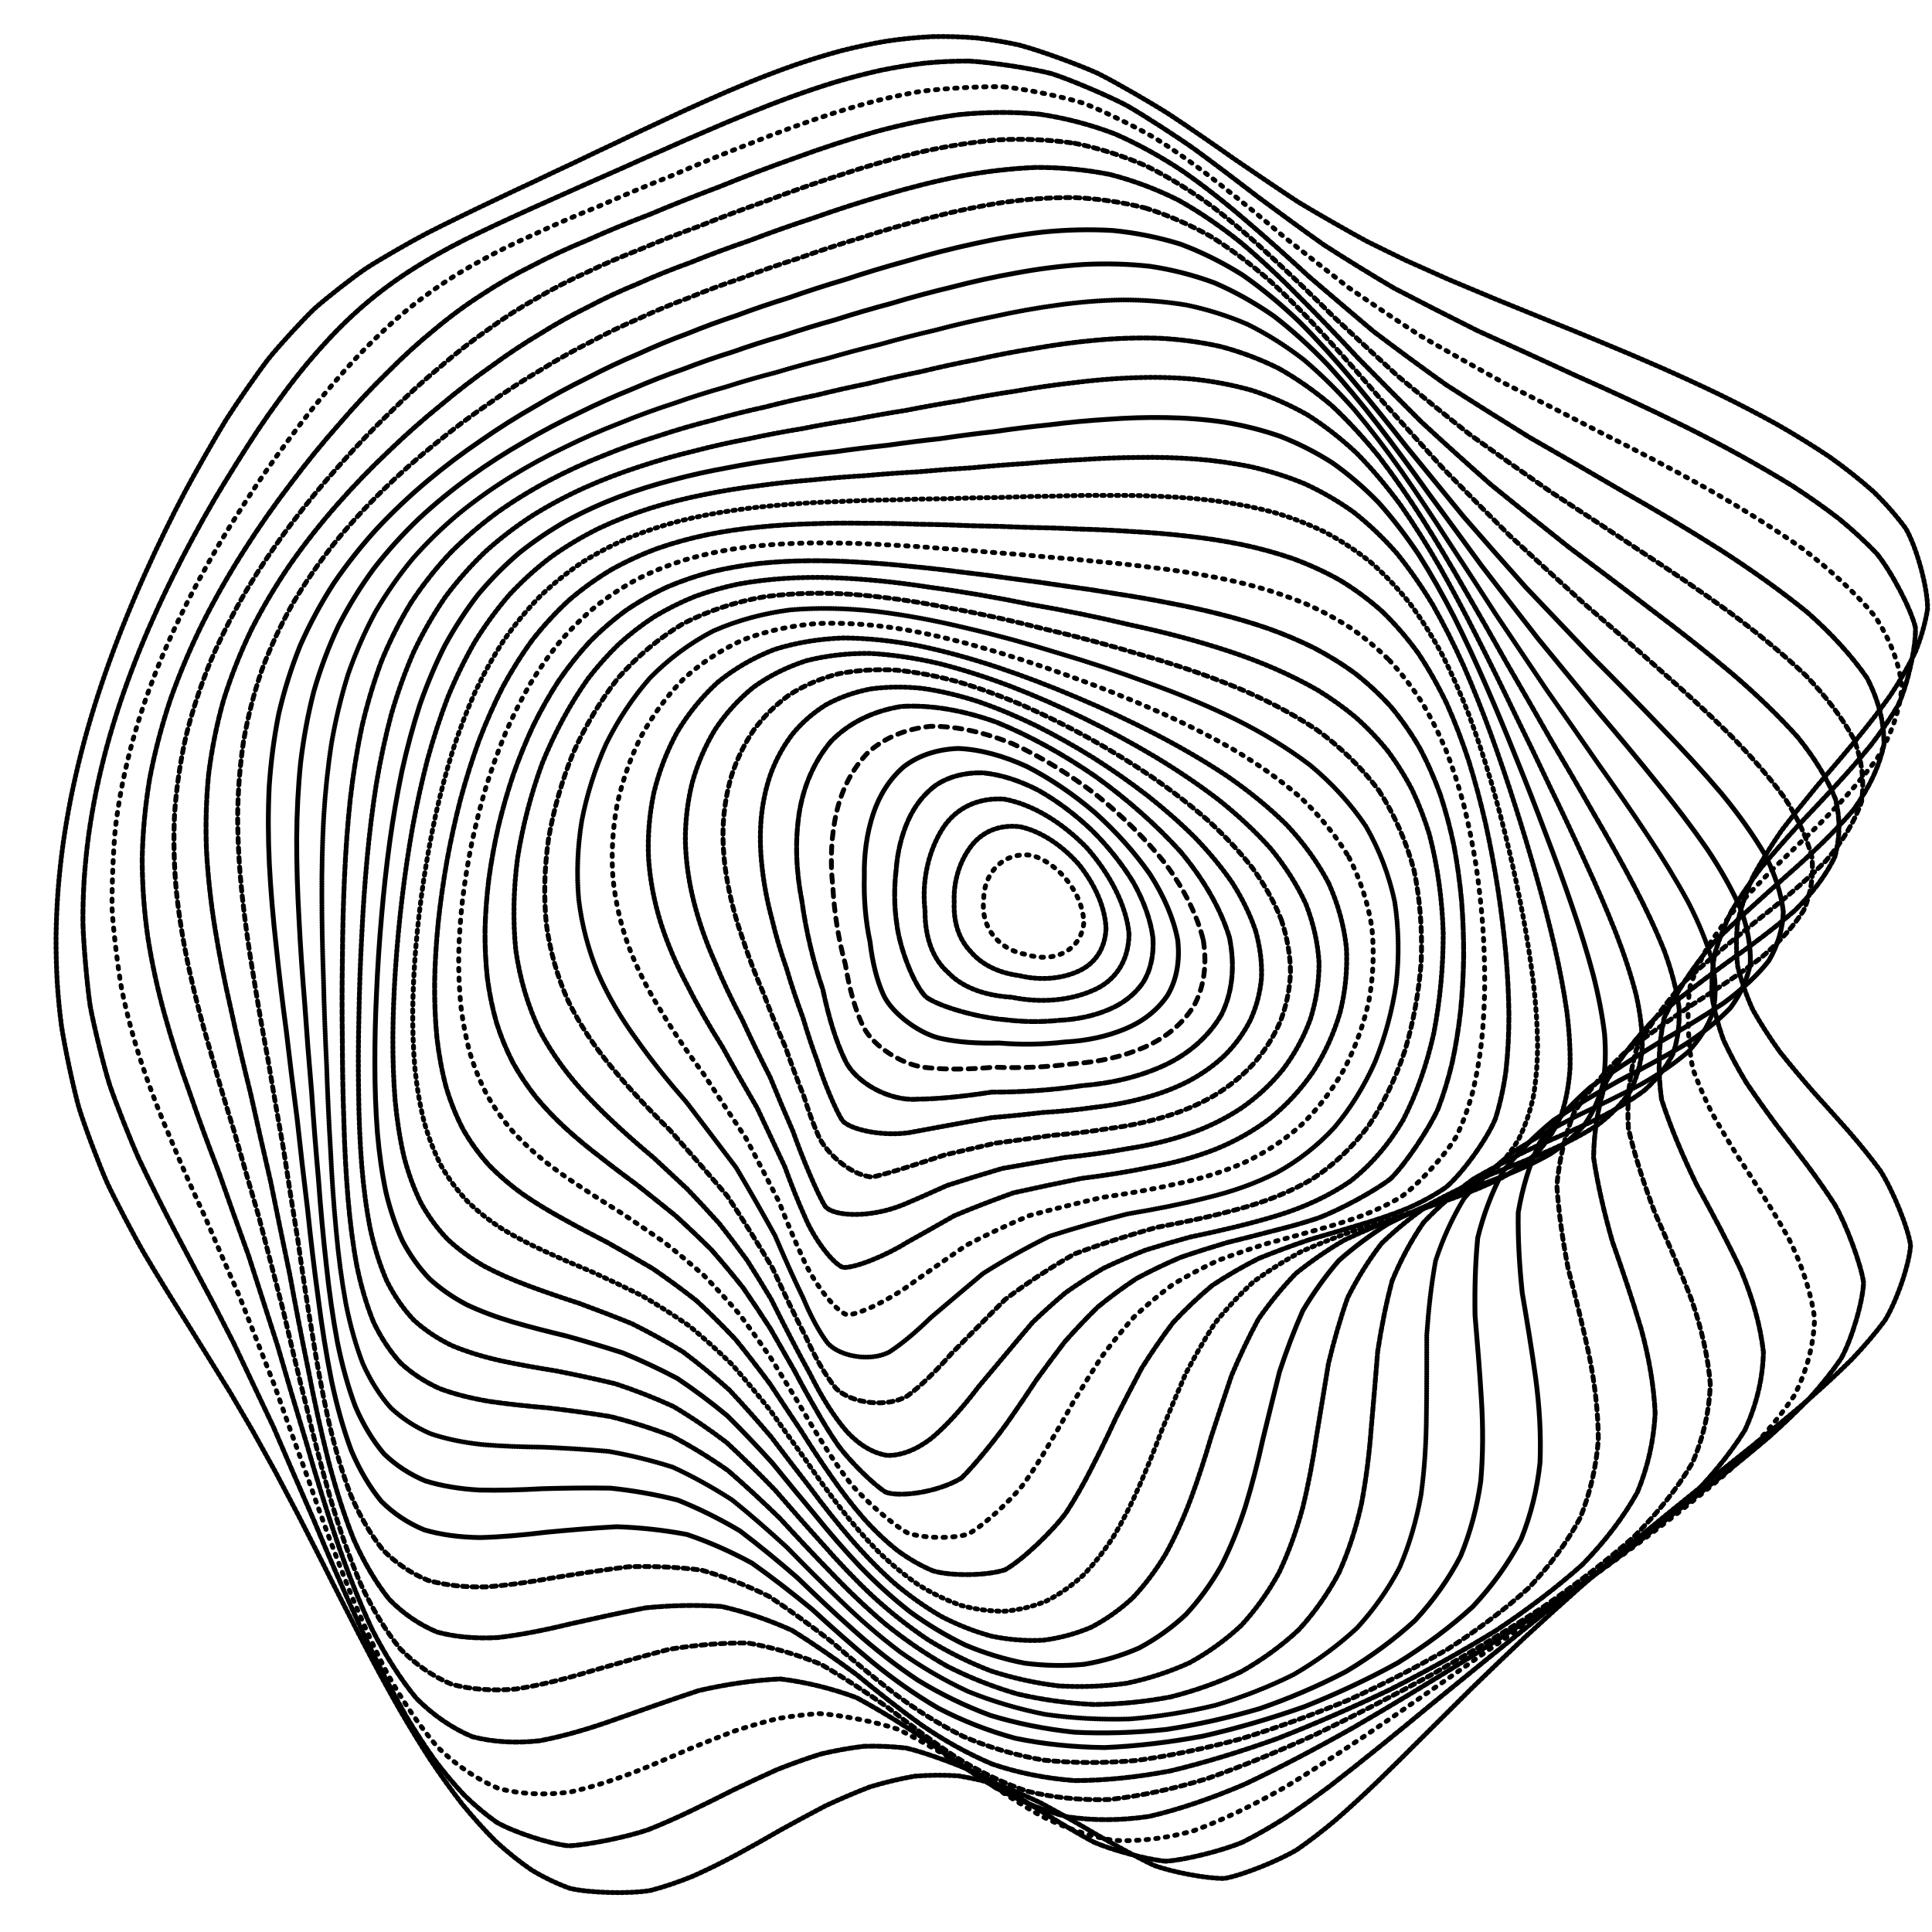 <svg xmlns="http://www.w3.org/2000/svg" version="1.1" xmlns:xlink="http://www.w3.org/1999/xlink" xmlns:svgjs="http://svgjs.dev/svgjs" viewBox="0 0 800 800"><g stroke-width="2" stroke="hsl(0, 0%, 0%)" fill="none" stroke-linecap="round"><path d="M386.09 15.16C392.33 15.03 398.45 15.22 404.44 15.73 410.43 16.4 416.3 17.37 422.03 18.65 430.55 20.9 446.9 26.85 454.73 30.45 462.42 34.31 477.16 42.84 484.23 47.39 491.21 51.96 504.71 61.28 511.29 65.96 517.88 70.48 531.02 79.36 537.64 83.7 544.45 87.84 558.59 95.94 566 99.93 571.17 102.49 576.47 105.09 581.93 107.72 587.6 110.28 593.45 112.89 599.49 115.57 605.76 118.19 612.23 120.9 618.91 123.7 625.82 126.48 632.92 129.36 640.22 132.36 647.72 135.36 655.39 138.49 663.22 141.75 671.18 145.03 679.25 148.46 687.39 152.03 695.58 155.64 703.78 159.4 711.93 163.32 720.02 167.28 727.97 171.4 735.72 175.67 743.29 179.99 750.55 184.47 757.46 189.09 764.03 193.76 770.14 198.58 775.73 203.54 780.85 208.54 785.36 213.68 789.21 218.94 793.77 226.96 798.28 243.6 798.16 252.18 797.23 257.97 795.56 263.85 793.19 269.79 790.33 275.76 786.85 281.79 782.81 287.88 778.47 293.98 773.71 300.14 768.61 306.33 763.46 312.54 758.14 318.77 752.75 325.03 747.59 331.3 742.55 337.59 737.73 343.88 733.4 350.18 729.45 356.48 725.98 362.78 723.22 369.08 721.06 375.37 719.54 381.65 718.85 387.93 718.87 394.11 719.55 400.2 721.05 406.29 723.16 412.29 725.83 418.18 729.16 424.08 732.92 429.88 737.03 435.58 741.59 441.29 746.32 446.9 751.13 452.42 756.13 457.94 761.03 463.38 765.74 468.73 770.38 474.1 774.66 479.39 778.52 484.62 783.57 492.46 789.99 507.94 791.12 515.61 790.7 523.35 785.34 538.92 780.47 546.8 776.47 552.17 771.84 557.57 766.64 563.03 761.01 568.61 754.88 574.25 748.31 579.98 741.43 585.84 734.21 591.78 726.7 597.82 719.01 604.01 711.12 610.29 703.09 616.67 695 623.18 686.85 629.79 678.68 636.49 670.56 643.3 662.47 650.18 654.48 657.11 646.59 664.12 638.83 671.15 631.2 678.18 623.75 685.22 616.46 692.22 609.34 699.14 602.41 706 595.65 712.72 589.08 719.27 582.69 725.67 576.48 731.83 570.41 737.7 564.54 743.34 558.79 748.63 553.18 753.53 547.72 758.11 542.36 762.24 537.09 765.89 529.4 770.53 514.41 776.52 507.03 777.81 499.74 777.96 485.1 775.15 477.68 772.35 470.24 768.85 454.96 760.29 447.1 755.58 441.83 752.53 436.46 749.51 430.98 746.56 425.5 743.94 419.91 741.51 414.22 739.35 408.52 737.65 402.71 736.31 396.79 735.34 390.87 734.96 384.85 735 378.73 735.48 372.6 736.55 366.45 738.03 360.29 739.89 354.13 742.25 347.97 744.89 341.8 747.76 335.64 750.98 329.49 754.32 323.35 757.69 317.23 761.23 311.13 764.67 305.06 767.96 299.01 771.22 293 774.19 287.05 776.83 281.12 779.26 275.25 781.26 269.44 782.78 260.82 784.28 244.04 783.88 235.92 781.91 230.58 779.97 225.34 777.46 220.21 774.4 215.13 770.93 210.17 766.95 205.32 762.5 200.52 757.7 195.85 752.5 191.3 746.93 186.79 741.11 182.41 734.99 178.15 728.62 173.93 722.1 169.84 715.4 165.86 708.57 161.91 701.68 158.08 694.72 154.37 687.72 150.66 680.75 147.06 673.8 143.57 666.88 140.06 660.06 136.65 653.31 133.33 646.65 129.98 640.13 126.71 633.71 123.52 627.42 120.28 621.28 117.1 615.26 113.99 609.36 110.81 603.63 107.69 598.01 104.63 592.49 101.49 587.13 98.4 581.86 95.36 576.67 90.71 569.11 81.55 554.43 77.07 547.23 72.55 540.16 63.83 526.04 59.66 518.92 55.54 511.82 47.89 497.28 44.39 489.82 41.04 482.28 35.16 466.68 32.66 458.61 30.37 450.43 26.76 433.48 25.44 424.71 24.67 418.82 24.08 412.82 23.69 406.7 23.34 400.58 23.18 394.35 23.21 388.01 23.29 381.67 23.56 375.3 24.02 368.91 24.52 362.52 25.21 356.12 26.08 349.7 26.99 343.29 28.07 336.87 29.34 330.45 30.63 324.05 32.09 317.65 33.73 311.27 35.37 304.9 37.18 298.56 39.15 292.25 41.11 285.96 43.22 279.71 45.47 273.5 47.7 267.33 50.06 261.2 52.54 255.15 54.98 249.13 57.53 243.18 60.18 237.32 62.78 231.5 65.46 225.78 68.22 220.15 70.92 214.58 73.68 209.12 76.52 203.78 80.69 195.93 89.2 180.99 93.54 173.94 97.84 167.14 106.64 154.45 111.18 148.57 115.72 142.94 125.21 132.59 130.18 127.84 135.26 123.3 146 114.92 151.7 111.05 157.58 107.26 170.07 100.07 176.7 96.62 183.53 93.1 197.96 86.09 205.53 82.55 210.68 80.07 215.95 77.59 221.33 75.11 226.77 72.5 232.31 69.88 237.95 67.27 243.64 64.51 249.43 61.77 255.29 59.03 261.19 56.17 267.17 53.34 273.21 50.55 279.29 47.66 285.42 44.84 291.6 42.09 297.81 39.3 304.06 36.61 310.33 34.05 316.62 31.49 322.94 29.09 329.26 26.87 335.6 24.7 341.94 22.75 348.28 21.03 354.62 19.42 360.95 18.07 367.26 17.01 373.57 16.08 379.84 15.47 386.08 15.16" stroke-dasharray="1 1" transform="rotate(0, 400, 400)" opacity="0.05"></path><path d="M381.06 25.76C389.97 25.71 407.26 27.4 415.63 29.11 423.87 31.3 439.77 37.11 447.44 40.64 455 44.44 469.61 52.84 476.69 57.35 483.71 61.9 497.47 71.2 504.26 75.89 511.11 80.45 524.9 89.43 531.91 93.83 539.15 98.03 554.21 106.26 562.11 110.3 573.25 115.38 584.98 120.58 597.38 125.97 610.57 131.1 624.47 136.54 639.01 142.36 654.15 148.1 669.71 154.33 685.45 161.07 701.2 167.89 716.58 175.29 731.2 183.26 738.19 187.3 744.85 191.48 751.13 195.8 757.06 200.17 762.52 204.68 767.45 209.31 773.87 216.4 782.76 231.25 785.08 238.99 785.86 246.89 783.07 263.22 779.62 271.61 776.69 277.25 773.21 282.97 769.22 288.74 764.99 294.54 760.4 300.39 755.51 306.28 750.6 312.19 745.55 318.14 740.47 324.12 735.61 330.11 730.87 336.12 726.35 342.15 722.3 348.19 718.61 354.24 715.36 360.3 712.78 366.36 710.74 372.43 709.3 378.49 708.63 384.55 708.6 390.54 709.2 396.45 710.55 402.36 712.47 408.19 714.9 413.94 717.96 419.69 721.43 425.36 725.22 430.95 729.46 436.55 733.87 442.08 738.37 447.53 743.08 452.99 747.72 458.38 752.21 463.71 756.66 469.06 760.82 474.35 764.6 479.6 769.67 487.49 776.55 503.16 778.13 510.99 778.31 518.9 774.48 534.88 770.51 542.99 767.15 548.51 763.18 554.08 758.65 559.7 753.69 565.43 748.24 571.23 742.33 577.11 729.56 589.2 715.49 601.63 700.53 614.38 685.13 627.55 669.44 640.97 653.76 654.52 638.34 668.22 623.29 681.8 608.75 695.02 594.81 707.88 581.47 719.96 568.72 730.95 562.59 736.09 556.59 740.87 550.71 745.26 544.98 749.33 539.36 752.97 533.83 756.13 525.75 760.1 510.08 764.91 502.4 765.74 494.85 765.54 479.82 762.31 472.28 759.46 464.75 756.02 449.45 747.8 441.64 743.35 436.43 740.5 431.13 737.68 425.75 734.95 417.65 731.41 401.01 726.15 392.48 724.68 386.75 724.35 380.95 724.41 375.06 724.89 369.17 725.91 363.28 727.31 357.38 729.05 351.48 731.26 345.59 733.74 339.71 736.43 333.84 739.45 327.98 742.59 322.15 745.77 316.33 749.12 310.54 752.39 304.79 755.53 299.06 758.67 293.38 761.55 287.75 764.14 279.37 767.57 263.01 771.88 255.05 772.58 247.23 772.2 232.11 768.11 224.84 764.43 220.07 761.42 215.41 757.91 210.87 753.94 206.36 749.64 201.96 744.92 197.69 739.83 193.45 734.49 189.32 728.82 185.32 722.89 177.36 710.54 169.86 697.48 162.8 684.01 155.71 670.52 148.99 657 142.63 643.65 136.11 630.72 129.84 618.12 123.83 605.92 117.54 594.29 111.44 583.03 105.54 572.13 102.46 566.87 99.43 561.67 96.46 556.53 91.9 549 82.99 534.22 78.65 526.92 74.33 519.7 66.08 505.22 62.2 497.9 58.42 490.57 51.54 475.6 48.48 467.92 45.6 460.18 40.74 444.22 38.77 436.01 37.05 427.69 34.62 410.54 33.91 401.72 33.56 395.8 33.41 389.78 33.45 383.67 33.55 377.56 33.84 371.43 34.32 365.28 34.86 359.14 35.58 352.99 36.48 346.83 37.43 340.68 38.56 334.53 39.86 328.4 41.19 322.27 42.69 316.16 44.36 310.07 46.04 304 47.88 297.95 49.87 291.95 51.85 285.96 53.98 280.02 56.24 274.14 58.48 268.28 60.84 262.49 63.31 256.76 65.75 251.07 68.29 245.46 70.91 239.94 73.49 234.46 76.15 229.08 78.87 223.8 82.91 216.01 91.16 201.11 95.37 194.03 98.12 189.41 100.92 184.93 103.77 180.6 109.25 172.11 114.96 164.22 120.92 156.97 126.66 149.89 132.74 143.42 139.16 137.53 145.52 131.7 152.32 126.37 159.56 121.48 166.88 116.45 174.72 111.73 183.05 107.26 189.46 103.73 202.97 96.65 210.08 93.06 217.37 89.28 232.59 81.53 240.5 77.55 245.85 74.77 251.29 72 256.81 69.24 262.37 66.37 268.01 63.54 273.71 60.74 279.45 57.86 285.25 55.05 291.1 52.31 296.97 49.54 302.89 46.88 308.84 44.35 314.81 41.82 320.81 39.45 326.82 37.26 332.85 35.14 338.89 33.22 344.92 31.53 350.97 29.95 357.01 28.62 363.03 27.58 369.06 26.67 375.07 26.06 381.05 25.76" stroke-dasharray="2 1" transform="rotate(3.061, 400, 400)" opacity="0.08"></path><path d="M376.87 36.35C385.43 36.29 402.1 37.92 410.2 39.57 418.2 41.7 433.75 47.36 441.29 50.8 451.32 55.7 461.03 61.23 470.46 67.25 480.01 73.16 489.39 79.36 498.68 85.73 508.23 91.72 517.84 97.77 527.61 103.83 537.85 109.4 548.42 114.97 559.43 120.56 571.07 125.71 583.26 130.95 596.06 136.34 609.51 141.43 623.53 146.79 638.04 152.46 652.97 158 668.12 163.97 683.25 170.4 698.21 176.85 712.63 183.82 726.14 191.31 738.65 198.92 749.62 207.06 758.64 215.72 765.9 224.52 770.75 233.81 772.99 243.54 773.2 253.39 770.83 263.65 766 274.24 759.76 284.93 751.75 295.9 742.47 307.1 737.81 312.71 733.04 318.38 728.24 324.08 723.68 329.8 719.25 335.55 715.02 341.33 711.24 347.11 707.79 352.92 704.76 358.75 702.34 364.58 700.42 370.43 699.06 376.29 698.38 385.05 700.94 402.27 704.01 410.72 706.82 416.34 710 421.9 713.49 427.4 717.41 432.9 721.51 438.35 725.71 443.75 734.68 454.58 743.2 465.23 750.7 475.74 757.46 486.38 762.29 496.95 764.91 507.51 765.79 518.3 764.14 529.18 760.03 540.2 754.04 551.56 745.83 563.14 735.69 574.98 724.21 587.21 711.34 599.71 697.46 612.46 682.99 625.51 668.06 638.7 652.96 651.89 637.93 665.11 623.09 678.07 608.61 690.54 594.58 702.57 581.02 713.72 567.99 723.73 555.5 732.75 543.48 740.25 531.88 746 520.74 750.41 509.89 752.93 499.25 753.49 488.91 752.83 478.63 750.46 468.35 746.58 458.22 742.18 447.97 736.92 437.56 731.19 429.75 727.22 413.87 720.13 405.78 717.28 397.62 715.34 380.98 713.79 372.51 714.29 366.84 715.27 361.17 716.58 355.52 718.21 349.87 720.29 344.24 722.6 338.62 725.12 333.02 727.96 327.44 730.9 321.9 733.89 316.37 737.05 310.88 740.15 305.44 743.14 294.6 749.11 283.98 754.01 273.65 757.52 263.42 760.04 253.51 760.66 243.99 759.31 234.58 756.5 225.57 751.68 217.01 745.01 208.54 737.05 200.51 727.55 192.93 716.8 185.39 705.3 178.25 692.98 171.53 680.14 164.73 667.15 158.26 653.99 152.1 640.87 145.76 628.02 139.64 615.4 133.75 603.09 127.56 591.24 121.55 579.71 115.7 568.51 109.54 557.77 103.56 547.26 97.79 536.93 91.76 526.95 86.01 517.02 80.6 507.07 75.06 497.34 69.95 487.47 65.33 477.43 60.75 467.49 56.75 457.29 53.4 446.8 51.05 438.91 47.31 422.73 45.94 414.43 44.85 406.05 43.71 388.86 43.69 380.06 43.8 374.16 44.11 368.26 44.62 362.36 45.18 356.45 45.93 350.55 46.86 344.66 47.84 338.77 49 332.89 50.33 327.03 51.7 321.18 53.23 315.35 54.93 309.56 58.36 298.01 62.38 286.63 66.92 275.48 71.4 264.43 76.31 253.66 81.58 243.25 86.65 232.99 92 223.14 97.58 213.77 102.88 204.58 108.37 195.9 114.04 187.79 119.41 179.87 124.99 172.51 130.79 165.74 136.35 159.1 142.21 153 148.38 147.43 154.45 141.86 160.91 136.71 167.78 131.96 174.68 127.02 182.05 122.34 189.88 117.85 197.84 112.99 206.29 108.21 215.2 103.47 224.26 98.23 233.78 92.98 243.69 87.74 253.76 82.02 264.19 76.37 274.91 70.86 285.74 65.08 296.83 59.61 308.07 54.61 313.73 52.12 319.41 49.79 325.12 47.64 330.84 45.55 336.58 43.67 342.33 42.01 350.97 39.82 368.25 36.95 376.86 36.35" stroke-dasharray="1 3" transform="rotate(6.121, 400, 400)" opacity="0.11"></path><path d="M373.71 46.94C384.73 46.81 395.48 47.86 405.93 50.03 416.38 52.73 426.55 56.41 436.45 60.94 446.38 65.73 456.11 71.16 465.66 77.08 475.34 82.94 484.95 89.1 494.55 95.45 504.43 101.47 514.44 107.57 524.67 113.69 535.34 119.35 546.37 125.01 557.82 130.68 569.82 135.92 582.33 141.22 595.34 146.64 608.88 151.73 622.86 157.04 637.16 162.62 651.7 168.02 666.3 173.79 680.68 179.96 694.75 186.1 708.14 192.71 720.49 199.8 731.79 206.94 741.5 214.6 749.29 222.73 755.4 230.97 759.23 239.69 760.61 248.83 760.16 258.08 757.35 267.74 752.34 277.74 746.13 287.82 738.36 298.2 729.5 308.85 720.77 319.53 711.99 330.43 703.73 341.5 697.16 352.59 692.06 363.81 688.82 375.14 688.23 386.48 689.75 397.64 693.16 408.63 698.79 419.62 705.62 430.46 713.13 441.14 721.54 451.87 729.61 462.51 736.84 473.06 743.5 483.74 748.47 494.42 751.48 505.14 752.97 516.07 752.15 527.12 749.04 538.32 744.21 549.82 737.23 561.53 728.37 573.47 718.17 585.7 706.53 598.16 693.78 610.76 680.34 623.56 666.29 636.39 651.9 649.11 637.43 661.73 622.98 673.99 608.73 685.66 594.78 696.8 581.19 707.01 568.03 716.03 555.3 724.08 543 730.63 531.1 735.51 519.61 739.14 508.43 741.01 497.49 741.09 486.85 740.09 476.34 737.56 465.89 733.69 455.61 729.44 445.3 724.45 434.91 719.07 424.59 714.35 414.13 709.97 403.52 706.29 392.91 704.19 382.13 703.29 371.18 703.7 360.23 706.02 349.37 709.48 338.65 713.84 327.95 719.41 317.41 725.19 307.09 730.79 296.81 736.5 286.78 741.28 277.05 744.83 267.4 747.52 258.07 748.5 249.13 747.67 240.26 745.53 231.79 741.5 223.74 735.7 215.74 728.67 208.15 720.12 200.97 710.29 193.79 699.68 186.98 688.17 180.53 676.04 173.97 663.64 167.71 650.96 161.72 638.18 155.51 625.55 149.51 613.04 143.7 600.74 137.59 588.8 131.64 577.12 125.84 565.73 119.73 554.73 113.78 543.96 108.04 533.38 102.05 523.12 96.32 512.96 90.91 502.84 85.39 492.93 80.29 482.96 75.66 472.88 71.08 462.91 67.06 452.76 63.68 442.39 60.46 432.07 57.94 421.49 56.17 410.65 54.63 399.82 53.88 388.71 53.93 377.34 54.25 365.97 55.36 354.61 57.22 343.33 59.28 332.06 62.03 320.89 65.43 309.87 68.92 298.9 72.97 288.13 77.52 277.61 82.01 267.18 86.92 257.06 92.16 247.3 97.21 237.68 102.53 228.47 108.07 219.73 113.32 211.14 118.75 203.05 124.35 195.5 129.63 188.09 135.11 181.2 140.78 174.86 146.19 168.59 151.87 162.81 157.82 157.49 163.64 152.13 169.81 147.13 176.34 142.47 182.86 137.58 189.82 132.89 197.2 128.37 204.65 123.45 212.57 118.59 220.93 113.76 229.4 108.45 238.31 103.13 247.61 97.82 257.03 92.08 266.82 86.41 276.9 80.91 287.09 75.18 297.54 69.77 308.18 64.83 318.88 59.98 329.74 55.82 340.68 52.49 351.65 49.58 362.68 47.69 373.7 46.94" stroke-dasharray="2 1" transform="rotate(9.182, 400, 400)" opacity="0.14"></path><path d="M371.72 57.53C382.34 57.39 392.75 58.4 402.95 60.48 413.15 63.09 423.17 66.65 433 71.05 442.88 75.73 452.65 81.04 462.32 86.86 472.14 92.64 481.97 98.75 491.87 105.07 502.03 111.1 512.39 117.23 523 123.39 534 129.14 545.36 134.89 557.12 140.65 569.34 145.98 582 151.36 595.07 156.82 608.52 161.95 622.28 167.25 636.2 172.77 650.22 178.09 664.12 183.71 677.65 189.68 690.75 195.58 703.05 201.9 714.22 208.64 724.31 215.4 732.81 222.62 739.43 230.29 744.46 238.04 747.35 246.23 747.96 254.85 746.94 263.54 743.79 272.64 738.66 282.09 732.52 291.6 725.03 301.44 716.6 311.55 708.39 321.7 700.18 332.11 692.48 342.72 686.37 353.33 681.63 364.14 678.58 375.11 677.98 386.07 679.3 396.94 682.35 407.69 687.48 418.45 693.73 429.13 700.66 439.71 708.5 450.35 716.11 460.95 723.02 471.53 729.53 482.23 734.58 492.97 737.88 503.79 739.88 514.79 739.79 525.94 737.58 537.24 733.8 548.78 728 560.51 720.35 572.41 711.42 584.54 701.01 596.81 689.42 609.15 677.08 621.58 664 633.93 650.44 646.07 636.66 658.01 622.76 669.49 608.9 680.3 595.22 690.53 581.76 699.79 568.63 707.84 555.84 714.95 543.4 720.6 531.33 724.67 519.6 727.6 508.18 728.89 497.03 728.55 486.15 727.28 475.44 724.64 464.87 720.83 454.46 716.75 444.08 712.04 433.71 707.03 423.42 702.67 413.07 698.67 402.64 695.32 392.24 693.46 381.73 692.68 371.14 693.11 360.54 695.3 350.1 698.53 339.85 702.58 329.6 707.78 319.56 713.2 309.77 718.47 300.01 723.92 290.52 728.56 281.34 732.1 272.21 734.93 263.42 736.21 255 735.84 246.62 734.29 238.62 730.99 231.02 726.01 223.43 719.88 216.22 712.26 209.4 703.35 202.52 693.65 195.97 682.99 189.75 671.62 183.39 659.9 177.29 647.79 171.42 635.47 165.32 623.19 159.4 610.91 153.65 598.75 147.6 586.84 141.68 575.13 135.9 563.65 129.82 552.5 123.9 541.56 118.18 530.81 112.22 520.35 106.51 510 101.12 499.74 95.62 489.68 90.52 479.61 85.9 469.5 81.32 459.5 77.3 449.38 73.91 439.13 70.69 428.93 68.16 418.53 66.38 407.95 64.85 397.38 64.1 386.6 64.17 375.62 64.52 364.65 65.66 353.75 67.55 342.95 69.65 332.18 72.45 321.54 75.87 311.08 79.39 300.67 83.46 290.49 88.02 280.58 92.53 270.75 97.43 261.24 102.66 252.11 107.7 243.09 112.99 234.48 118.5 226.32 123.71 218.29 129.1 210.73 134.64 203.68 139.87 196.72 145.27 190.25 150.84 184.27 156.14 178.31 161.67 172.78 167.44 167.67 173.05 162.46 178.97 157.56 185.22 152.94 191.41 148.07 198 143.36 204.98 138.77 211.99 133.79 219.42 128.85 227.27 123.93 235.2 118.54 243.55 113.16 252.27 107.8 261.09 102.04 270.27 96.38 279.77 90.9 289.33 85.22 299.18 79.89 309.25 75.03 319.36 70.28 329.66 66.21 340.1 62.96 350.55 60.12 361.1 58.27 371.71 57.54" stroke-dasharray="2 2" transform="rotate(12.242, 400, 400)" opacity="0.17"></path><path d="M371 68.13C381.24 67.97 391.35 68.93 401.33 70.94 411.32 73.44 421.21 76.89 430.99 81.15 440.83 85.69 450.64 90.88 460.43 96.58 470.37 102.27 480.39 108.31 490.54 114.58 500.93 120.6 511.55 126.75 522.43 132.94 533.66 138.76 545.23 144.59 557.15 150.43 569.44 155.86 582.09 161.33 595.04 166.86 608.24 172.05 621.62 177.37 635.02 182.87 648.37 188.15 661.47 193.68 674.07 199.51 686.14 205.22 697.31 211.31 707.3 217.77 716.2 224.2 723.53 231.07 729.05 238.34 733.1 245.65 735.13 253.39 735.07 261.54 733.57 269.73 730.14 278.31 724.96 287.26 718.95 296.25 711.76 305.58 703.77 315.21 696.08 324.86 688.43 334.79 681.27 344.97 675.61 355.15 671.21 365.56 668.34 376.18 667.73 386.8 668.86 397.38 671.58 407.9 676.23 418.43 681.92 428.94 688.29 439.42 695.56 449.95 702.69 460.49 709.26 471.06 715.57 481.73 720.62 492.49 724.13 503.33 726.55 514.34 727.08 525.5 725.67 536.78 722.86 548.27 718.13 559.9 711.65 571.65 703.93 583.55 694.74 595.52 684.33 607.46 673.13 619.41 661.08 631.19 648.45 642.65 635.49 653.85 622.26 664.51 608.95 674.42 595.68 683.73 582.52 692.04 569.59 699.15 556.88 705.36 544.45 710.17 532.34 713.49 520.51 715.78 508.97 716.57 497.69 715.88 486.66 714.4 475.82 711.71 465.16 707.99 454.65 704.1 444.24 699.68 433.9 695.03 423.64 691.05 413.39 687.41 403.14 684.37 392.91 682.73 382.66 682.08 372.38 682.51 362.1 684.58 352.04 687.59 342.21 691.35 332.38 696.19 322.79 701.25 313.49 706.2 304.19 711.37 295.18 715.84 286.51 719.34 277.85 722.26 269.52 723.79 261.57 723.82 253.62 722.81 246.03 720.17 238.82 715.96 231.58 710.67 224.69 703.94 218.15 695.96 211.52 687.16 205.19 677.38 199.15 666.82 192.94 655.85 186.95 644.39 181.18 632.63 175.15 620.8 169.28 608.87 163.56 596.97 157.54 585.23 151.64 573.61 145.87 562.16 139.82 550.97 133.91 539.95 128.2 529.11 122.26 518.52 116.58 508.06 111.2 497.71 105.73 487.54 100.65 477.4 96.04 467.28 91.48 457.26 87.48 447.19 84.08 437.04 80.88 426.95 78.36 416.73 76.58 406.39 75.07 396.07 74.33 385.59 74.41 375 74.78 364.4 75.95 353.92 77.86 343.61 79.99 333.3 82.81 323.17 86.25 313.26 89.79 303.38 93.88 293.75 98.43 284.43 102.94 275.16 107.84 266.23 113.05 257.68 118.08 249.21 123.37 241.15 128.84 233.52 134.04 225.99 139.41 218.9 144.91 212.28 150.1 205.72 155.45 199.59 160.94 193.91 166.16 188.21 171.58 182.89 177.21 177.92 182.65 172.81 188.37 167.97 194.38 163.36 200.3 158.47 206.57 153.72 213.2 149.05 219.81 144 226.83 138.97 234.22 133.96 241.66 128.51 249.5 123.07 257.7 117.66 265.97 111.9 274.6 106.26 283.54 100.81 292.53 95.21 301.82 89.96 311.35 85.19 320.92 80.55 330.7 76.58 340.66 73.41 350.63 70.65 360.75 68.86 370.99 68.13" stroke-dasharray="2 1" transform="rotate(15.303, 400, 400)" opacity="0.19"></path><path d="M371.56 78.72C381.47 78.56 391.31 79.46 401.1 81.38 410.9 83.79 420.66 87.11 430.4 91.23 440.21 95.63 450.04 100.68 459.93 106.24 469.95 111.83 480.11 117.78 490.43 123.98 500.97 129.98 511.75 136.12 522.8 142.33 534.13 148.2 545.77 154.1 557.7 160.01 569.91 165.54 582.39 171.1 595.06 176.7 607.87 181.97 620.72 187.35 633.47 192.86 646.05 198.13 658.26 203.61 669.85 209.35 680.85 214.94 690.89 220.85 699.71 227.09 707.48 233.27 713.7 239.84 718.19 246.78 721.33 253.73 722.61 261.07 721.96 268.8 720.07 276.55 716.45 284.69 711.26 293.19 705.42 301.71 698.56 310.57 691.03 319.76 683.84 328.95 676.73 338.45 670.1 348.22 664.88 357.99 660.79 368.03 658.1 378.31 657.48 388.6 658.44 398.9 660.84 409.19 665.03 419.5 670.2 429.83 676.01 440.18 682.73 450.57 689.37 461.02 695.57 471.53 701.65 482.13 706.63 492.83 710.28 503.63 713.02 514.56 714.06 525.62 713.36 536.8 711.4 548.11 707.67 559.54 702.27 571.02 695.71 582.58 687.7 594.13 678.47 605.58 668.42 616.95 657.45 628.07 645.8 638.79 633.76 649.19 621.32 658.98 608.68 667.98 595.97 676.37 583.26 683.75 570.66 689.97 558.2 695.33 545.94 699.37 533.92 702 522.12 703.74 510.57 704.09 499.28 703.11 488.18 701.49 477.3 698.79 466.61 695.19 456.06 691.51 445.65 687.4 435.36 683.1 425.15 679.48 415 676.18 404.92 673.45 394.87 672.02 384.84 671.48 374.85 671.92 364.87 673.87 355.14 676.67 345.69 680.14 336.24 684.64 327.06 689.34 318.18 693.98 309.29 698.87 300.72 703.15 292.47 706.58 284.23 709.54 276.31 711.27 268.75 711.63 261.17 711.09 253.93 709.05 247.04 705.55 240.1 701.05 233.47 695.19 227.15 688.08 220.72 680.19 214.56 671.3 208.64 661.58 202.54 651.41 196.64 640.67 190.91 629.54 184.94 618.27 179.09 606.8 173.38 595.27 167.37 583.81 161.48 572.4 155.72 561.09 149.68 549.97 143.78 538.99 138.07 528.16 132.17 517.53 126.51 507.03 121.15 496.65 115.72 486.43 110.67 476.27 106.08 466.16 101.56 456.16 97.58 446.15 94.21 436.12 91.03 426.13 88.53 416.09 86.77 405.99 85.28 395.9 84.56 385.73 84.65 375.49 85.05 365.24 86.23 355.18 88.15 345.31 90.3 335.44 93.13 325.79 96.57 316.39 100.12 307.01 104.2 297.91 108.74 289.12 113.25 280.38 118.14 271.98 123.33 263.95 128.36 255.99 133.62 248.42 139.08 241.27 144.28 234.17 149.63 227.49 155.11 221.24 160.28 215 165.6 209.17 171.04 203.72 176.21 198.22 181.55 193.04 187.08 188.17 192.39 183.13 197.95 178.31 203.77 173.67 209.46 168.75 215.47 163.92 221.8 159.18 228.08 154.04 234.73 148.93 241.73 143.83 248.74 138.33 256.13 132.84 263.87 127.41 271.64 121.67 279.76 116.06 288.2 110.66 296.68 105.14 305.46 99.99 314.5 95.33 323.56 90.8 332.88 86.94 342.4 83.86 351.93 81.18 361.65 79.44 371.55 78.72" stroke-dasharray="2 2" transform="rotate(18.364, 400, 400)" opacity="0.22"></path><path d="M373.4 89.31C382.99 89.14 392.59 90 402.19 91.83 411.81 94.13 421.46 97.32 431.14 101.29 440.89 105.55 450.73 110.44 460.66 115.85 470.73 121.32 480.95 127.16 491.36 133.27 501.96 139.23 512.8 145.34 523.88 151.55 535.19 157.46 546.76 163.41 558.55 169.38 570.54 175 582.7 180.65 594.94 186.33 607.22 191.69 619.43 197.13 631.41 202.68 643.14 207.97 654.39 213.45 664.94 219.13 674.86 224.65 683.77 230.44 691.46 236.52 698.13 242.51 703.32 248.84 706.87 255.52 709.2 262.16 709.8 269.17 708.67 276.55 706.46 283.93 702.71 291.67 697.59 299.77 691.95 307.87 685.44 316.33 678.37 325.1 671.68 333.88 665.1 342.98 658.97 352.37 654.16 361.76 650.38 371.45 647.86 381.41 647.24 391.38 648.03 401.4 650.14 411.46 653.9 421.53 658.57 431.67 663.84 441.85 670.01 452.08 676.16 462.39 681.97 472.77 687.76 483.24 692.63 493.81 696.34 504.48 699.31 515.25 700.78 526.13 700.67 537.08 699.47 548.13 696.63 559.24 692.23 570.34 686.76 581.46 679.88 592.49 671.79 603.35 662.88 614.06 653.02 624.45 642.41 634.38 631.34 643.95 619.78 652.86 607.91 660.96 595.9 668.44 583.76 674.94 571.64 680.3 559.56 684.87 547.6 688.2 535.82 690.23 524.18 691.47 512.75 691.47 501.54 690.27 490.49 688.54 479.65 685.87 469.01 682.43 458.49 678.98 448.13 675.17 437.93 671.24 427.8 667.96 417.77 664.99 407.86 662.55 397.98 661.31 388.17 660.88 378.45 661.33 368.73 663.16 359.31 665.75 350.2 668.96 341.08 673.12 332.26 677.48 323.75 681.8 315.23 686.4 307.03 690.48 299.16 693.81 291.26 696.78 283.7 698.65 276.47 699.29 269.19 699.16 262.24 697.66 255.61 694.79 248.9 691.04 242.47 685.98 236.33 679.73 230.05 672.72 224 664.71 218.17 655.85 212.15 646.5 206.29 636.54 200.59 626.11 194.63 615.47 188.79 604.56 183.07 593.5 177.07 582.44 171.18 571.34 165.41 560.29 159.38 549.36 153.5 538.52 147.8 527.79 141.93 517.23 136.3 506.77 130.97 496.43 125.59 486.23 120.59 476.11 116.04 466.06 111.57 456.11 107.63 446.18 104.29 436.29 101.15 426.44 98.69 416.57 96.94 406.71 95.49 396.85 94.79 386.97 94.89 377.07 95.31 367.17 96.5 357.48 98.42 348.03 100.58 338.59 103.4 329.39 106.82 320.46 110.37 311.55 114.44 302.93 118.95 294.63 123.45 286.37 128.32 278.44 133.49 270.89 138.51 263.37 143.76 256.22 149.2 249.48 154.4 242.76 159.74 236.42 165.21 230.48 170.38 224.51 175.68 218.9 181.1 213.63 186.24 208.27 191.53 203.19 196.98 198.37 202.21 193.36 207.66 188.52 213.32 183.84 218.84 178.86 224.64 173.97 230.73 169.12 236.74 163.92 243.08 158.72 249.75 153.55 256.39 148 263.39 142.49 270.72 137.05 278.06 131.33 285.74 125.77 293.74 120.45 301.75 115.03 310.07 109.99 318.68 105.44 327.29 101.03 336.17 97.29 345.3 94.3 354.43 91.71 363.8 90.02 373.39 89.31" stroke-dasharray="2 0" transform="rotate(21.424, 400, 400)" opacity="0.25"></path><path d="M376.42 99.91C385.73 99.73 395.1 100.53 404.52 102.27 413.96 104.47 423.48 107.52 433.09 111.33 442.75 115.44 452.55 120.17 462.47 125.42 472.51 130.75 482.72 136.46 493.13 142.47 503.69 148.35 514.47 154.41 525.46 160.6 536.62 166.52 547.98 172.5 559.49 178.52 571.12 184.22 582.82 189.94 594.51 195.7 606.14 201.15 617.6 206.66 628.74 212.27 639.55 217.61 649.79 223.11 659.29 228.77 668.12 234.26 675.94 239.97 682.54 245.94 688.19 251.8 692.42 257.95 695.12 264.42 696.73 270.82 696.76 277.57 695.23 284.65 692.77 291.71 688.96 299.12 683.95 306.88 678.55 314.62 672.4 322.7 665.79 331.11 659.6 339.52 653.53 348.25 647.88 357.3 643.46 366.33 639.98 375.68 637.62 385.34 636.99 394.99 637.64 404.74 639.47 414.55 642.83 424.37 647.01 434.28 651.77 444.27 657.4 454.29 663.07 464.41 668.47 474.62 673.95 484.88 678.65 495.25 682.36 505.7 685.48 516.22 687.27 526.82 687.66 537.46 687.11 548.14 685.06 558.83 681.57 569.45 677.1 580.04 671.29 590.47 664.29 600.66 656.51 610.66 647.75 620.28 638.19 629.38 628.14 638.09 617.52 646.12 606.5 653.33 595.27 659.95 583.82 665.6 572.29 670.16 560.74 674.01 549.2 676.71 537.78 678.21 526.44 679.03 515.24 678.73 504.24 677.37 493.34 675.59 482.63 672.99 472.12 669.72 461.71 666.52 451.46 663.02 441.39 659.44 431.38 656.49 421.5 653.85 411.77 651.67 402.06 650.62 392.47 650.28 383.01 650.74 373.54 652.45 364.4 654.85 355.59 657.8 346.76 661.64 338.26 665.67 330.08 669.67 321.87 673.98 313.98 677.84 306.43 681.05 298.83 683.99 291.55 685.95 284.59 686.83 277.56 687.04 270.84 686 264.4 683.72 257.87 680.64 251.6 676.33 245.58 670.89 239.4 664.73 233.43 657.58 227.65 649.59 221.67 641.08 215.83 631.92 210.13 622.24 204.18 612.31 198.33 602.02 192.6 591.52 186.59 580.95 180.69 570.28 174.92 559.59 168.9 548.96 163.04 538.36 157.36 527.84 151.53 517.43 145.94 507.11 140.66 496.9 135.34 486.79 130.4 476.77 125.9 466.84 121.49 456.99 117.61 447.19 114.32 437.45 111.24 427.76 108.82 418.09 107.11 408.46 105.69 398.84 105.02 389.24 105.13 379.67 105.56 370.1 106.76 360.78 108.67 351.72 110.82 342.66 113.63 333.88 117.02 325.38 120.55 316.9 124.59 308.71 129.07 300.86 133.54 293.02 138.38 285.51 143.52 278.37 148.52 271.24 153.76 264.47 159.18 258.06 164.38 251.65 169.72 245.6 175.18 239.89 180.36 234.14 185.66 228.7 191.07 223.55 196.2 218.29 201.47 213.26 206.87 208.46 212.05 203.44 217.41 198.57 222.97 193.83 228.37 188.78 234.01 183.8 239.9 178.87 245.7 173.59 251.79 168.33 258.18 163.09 264.52 157.52 271.19 152 278.18 146.57 285.15 140.9 292.44 135.41 300.06 130.17 307.66 124.86 315.58 119.94 323.8 115.52 332.01 111.25 340.51 107.62 349.29 104.74 358.05 102.23 367.1 100.59 376.41 99.91" stroke-dasharray="1 0" transform="rotate(24.485, 400, 400)" opacity="0.28"></path><path d="M380.49 110.5C389.53 110.31 398.68 111.07 407.91 112.72 417.17 114.81 426.55 117.72 436.03 121.37 445.58 125.31 455.28 129.86 465.12 134.94 475.06 140.12 485.18 145.69 495.48 151.56 505.9 157.35 516.51 163.35 527.28 169.48 538.16 175.39 549.19 181.38 560.29 187.43 571.43 193.18 582.56 198.97 593.59 204.8 604.49 210.33 615.12 215.92 625.34 221.58 635.19 227 644.42 232.53 652.85 238.21 660.63 243.69 667.39 249.37 672.98 255.27 677.67 261.03 681.04 267.06 682.98 273.37 683.95 279.59 683.5 286.13 681.65 292.97 679.03 299.77 675.21 306.9 670.35 314.36 665.22 321.79 659.45 329.55 653.3 337.64 647.59 345.71 642.01 354.11 636.83 362.83 632.79 371.54 629.58 380.57 627.38 389.92 626.76 399.27 627.27 408.72 628.84 418.27 631.81 427.82 635.54 437.48 639.81 447.23 644.91 457 650.09 466.88 655.08 476.83 660.22 486.83 664.7 496.92 668.35 507.07 671.54 517.25 673.58 527.48 674.37 537.71 674.37 547.94 673 558.13 670.32 568.19 666.76 578.17 661.94 587.94 655.97 597.41 649.26 606.65 641.58 615.46 633.07 623.71 624.05 631.58 614.42 638.74 604.31 645.09 593.94 650.89 583.26 655.75 572.42 659.58 561.49 662.78 550.51 664.91 539.55 665.96 528.62 666.43 517.78 665.9 507.08 664.43 496.45 662.65 485.97 660.15 475.67 657.08 465.44 654.13 455.37 650.95 445.48 647.7 435.64 645.08 425.95 642.73 416.42 640.82 406.92 639.93 397.54 639.69 388.32 640.14 379.09 641.75 370.21 643.97 361.67 646.66 353.12 650.2 344.88 653.9 336.98 657.59 329.05 661.61 321.43 665.24 314.13 668.3 306.78 671.18 299.73 673.2 292.98 674.25 286.15 674.74 279.6 674.11 273.32 672.34 266.92 669.87 260.75 666.25 254.8 661.57 248.7 656.22 242.77 649.91 237.01 642.75 231.04 635.1 225.2 626.76 219.49 617.86 213.53 608.67 207.67 599.08 201.91 589.21 195.91 579.22 190 569.06 184.22 558.81 178.23 548.58 172.39 538.32 166.75 528.1 160.97 517.95 155.44 507.86 150.21 497.85 144.97 487.92 140.1 478.07 135.67 468.31 131.35 458.62 127.54 449 124.31 439.46 121.3 429.95 118.94 420.5 117.26 411.12 115.89 401.75 115.25 392.43 115.37 383.18 115.82 373.93 117.01 364.95 118.9 356.26 121.04 347.57 123.81 339.16 127.17 331.06 130.66 322.96 134.65 315.17 139.08 307.7 143.52 300.23 148.32 293.1 153.41 286.31 158.39 279.5 163.61 273.04 169 266.92 174.2 260.76 179.53 254.92 184.99 249.4 190.19 243.81 195.5 238.48 200.9 233.42 206.04 228.21 211.31 223.2 216.69 218.38 221.85 213.34 227.16 208.41 232.65 203.59 237.96 198.48 243.48 193.42 249.24 188.4 254.87 183.06 260.77 177.75 266.94 172.47 273.04 166.89 279.44 161.38 286.14 155.98 292.8 150.38 299.77 144.97 307.05 139.83 314.31 134.65 321.88 129.87 329.76 125.57 337.62 121.44 345.78 117.94 354.24 115.16 362.69 112.75 371.43 111.17 380.48 110.5" stroke-dasharray="0 1" transform="rotate(27.545, 400, 400)" opacity="0.31"></path><path d="M385.43 121.09C394.22 120.9 403.14 121.6 412.18 123.16 421.24 125.14 430.43 127.91 439.76 131.39 449.14 135.16 458.68 139.53 468.37 144.43 478.14 149.43 488.07 154.84 498.16 160.57 508.33 166.24 518.66 172.14 529.1 178.19 539.59 184.07 550.17 190.04 560.74 196.09 571.29 201.87 581.76 207.71 592.03 213.59 602.12 219.19 611.87 224.85 621.15 230.58 630.02 236.06 638.23 241.64 645.63 247.34 652.39 252.85 658.15 258.52 662.79 264.38 666.61 270.1 669.2 276.05 670.47 282.23 670.91 288.33 670.07 294.7 667.98 301.35 665.26 307.94 661.49 314.84 656.82 322.04 651.97 329.21 646.6 336.69 640.91 344.49 635.66 352.27 630.56 360.37 625.82 368.78 622.13 377.18 619.19 385.9 617.14 394.95 616.52 403.99 616.91 413.15 618.24 422.41 620.85 431.67 624.15 441.05 627.95 450.51 632.55 459.99 637.25 469.56 641.81 479.2 646.59 488.87 650.83 498.61 654.35 508.37 657.55 518.15 659.74 527.93 660.84 537.67 661.29 547.38 660.51 556.98 658.53 566.42 655.78 575.73 651.86 584.79 646.85 593.5 641.16 601.95 634.5 609.95 627.02 617.36 619.04 624.39 610.39 630.72 601.23 636.26 591.76 641.28 581.93 645.41 571.84 648.59 561.63 651.21 551.29 652.86 540.9 653.52 530.49 653.71 520.11 653.01 509.81 651.48 499.55 649.73 489.39 647.36 479.38 644.51 469.42 641.83 459.6 638.95 449.94 636.03 440.33 633.72 430.86 631.66 421.56 629.99 412.28 629.26 403.14 629.1 394.15 629.55 385.17 631.06 376.53 633.09 368.24 635.55 359.92 638.79 351.94 642.18 344.27 645.57 336.57 649.29 329.17 652.68 322.08 655.59 314.93 658.37 308.07 660.4 301.48 661.58 294.81 662.3 288.38 662.01 282.2 660.69 275.89 658.76 269.8 655.77 263.89 651.79 257.83 647.19 251.92 641.68 246.16 635.34 240.19 628.51 234.34 620.99 228.6 612.9 222.63 604.48 216.75 595.63 210.98 586.44 204.98 577.09 199.08 567.52 193.31 557.81 187.35 548.05 181.55 538.23 175.95 528.4 170.24 518.6 164.78 508.81 159.63 499.09 154.48 489.42 149.7 479.82 145.36 470.3 141.13 460.82 137.41 451.43 134.26 442.12 131.33 432.84 129.04 423.63 127.41 414.52 126.09 405.41 125.48 396.38 125.61 387.44 126.07 378.5 127.25 369.85 129.11 361.5 131.22 353.15 133.96 345.09 137.25 337.34 140.7 329.59 144.64 322.14 149 315.01 153.39 307.87 158.13 301.05 163.17 294.55 168.11 288.02 173.29 281.81 178.66 275.9 183.84 269.95 189.17 264.28 194.61 258.89 199.83 253.4 205.14 248.15 210.56 243.13 215.72 237.94 220.99 232.93 226.37 228.07 231.52 222.98 236.82 218 242.26 213.1 247.52 207.92 252.97 202.79 258.62 197.7 264.14 192.32 269.89 186.97 275.89 181.66 281.8 176.1 287.99 170.62 294.46 165.27 300.87 159.76 307.58 154.45 314.58 149.43 321.55 144.39 328.82 139.76 336.4 135.6 343.96 131.62 351.82 128.26 360 125.59 368.15 123.27 376.63 121.74 385.42 121.09" stroke-dasharray="2 1" transform="rotate(30.606, 400, 400)" opacity="0.34"></path><path d="M391.02 131.68C399.56 131.48 408.25 132.14 417.06 133.61 425.9 135.47 434.88 138.09 444 141.4 453.17 145 462.49 149.18 471.94 153.87 481.46 158.7 491.12 163.93 500.89 169.48 510.73 175.02 520.67 180.79 530.66 186.75 540.67 192.56 550.69 198.49 560.65 204.5 570.52 210.3 580.24 216.16 589.7 222.06 598.94 227.72 607.77 233.44 616.09 239.21 623.99 244.76 631.2 250.39 637.6 256.13 643.4 261.67 648.24 267.36 652.01 273.2 655.05 278.89 656.95 284.79 657.65 290.89 657.64 296.89 656.49 303.14 654.23 309.63 651.47 316.06 647.8 322.77 643.36 329.75 638.82 336.7 633.83 343.94 628.6 351.48 623.81 358.99 619.16 366.81 614.84 374.93 611.49 383.04 608.8 391.47 606.9 400.2 606.29 408.94 606.56 417.79 607.67 426.73 609.95 435.68 612.84 444.74 616.19 453.86 620.3 463.01 624.53 472.23 628.68 481.49 633.07 490.77 637.03 500.09 640.39 509.4 643.53 518.71 645.8 527.97 647.13 537.15 647.92 546.27 647.63 555.25 646.25 564 644.22 572.62 641.1 580.93 636.96 588.85 632.2 596.52 626.52 603.7 620.02 610.3 613.04 616.52 605.38 622.06 597.16 626.84 588.63 631.15 579.67 634.63 570.41 637.22 560.97 639.33 551.34 640.56 541.6 640.91 531.8 640.88 521.97 640.07 512.15 638.53 502.35 636.85 492.6 634.64 482.95 632.02 473.34 629.6 463.84 627.02 454.48 624.43 445.15 622.41 435.95 620.62 426.9 619.17 417.88 618.59 408.98 618.51 400.25 618.96 391.51 620.36 383.11 622.23 375.05 624.46 366.96 627.42 359.19 630.51 351.74 633.6 344.24 637.03 337.03 640.18 330.11 642.9 323.13 645.57 316.41 647.58 309.94 648.83 303.38 649.73 297.05 649.72 290.94 648.78 284.7 647.32 278.64 644.9 272.76 641.55 266.71 637.66 260.8 632.89 255.02 627.33 249.05 621.31 243.18 614.6 237.42 607.3 231.44 599.67 225.56 591.58 219.77 583.11 213.78 574.45 207.9 565.52 202.15 556.41 196.25 547.21 190.5 537.9 184.96 528.53 179.34 519.16 173.98 509.77 168.91 500.41 163.87 491.08 159.2 481.78 154.96 472.56 150.85 463.37 147.24 454.25 144.18 445.22 141.34 436.21 139.12 427.28 137.56 418.45 136.28 409.63 135.71 400.89 135.85 392.26 136.31 383.63 137.48 375.29 139.3 367.27 141.38 359.23 144.06 351.49 147.29 344.06 150.68 336.62 154.54 329.47 158.82 322.63 163.15 315.77 167.82 309.21 172.78 302.95 177.68 296.66 182.81 290.64 188.13 284.91 193.29 279.11 198.6 273.56 204.03 268.26 209.25 262.85 214.58 257.64 219.99 252.62 225.18 247.43 230.47 242.39 235.85 237.48 241.02 232.35 246.31 227.3 251.73 222.33 256.97 217.1 262.38 211.91 267.96 206.76 273.4 201.35 279.05 195.98 284.93 190.68 290.7 185.16 296.72 179.73 303 174.45 309.22 169.05 315.71 163.86 322.48 158.97 329.21 154.09 336.23 149.61 343.55 145.61 350.84 141.79 358.45 138.56 366.36 136 374.25 133.78 382.47 132.32 391.01 131.69" stroke-dasharray="1 1" transform="rotate(33.667, 400, 400)" opacity="0.37"></path><path d="M397.01 142.28C405.3 142.07 413.74 142.67 422.31 144.05 430.89 145.81 439.63 148.28 448.49 151.41 457.38 154.82 466.41 158.81 475.56 163.29 484.75 167.92 494.05 172.95 503.43 178.32 512.83 183.69 522.29 189.32 531.75 195.14 541.19 200.86 550.58 206.72 559.83 212.67 568.97 218.44 577.9 224.29 586.5 230.2 594.85 235.89 602.77 241.64 610.13 247.45 617.08 253.05 623.34 258.73 628.8 264.49 633.7 270.07 637.69 275.78 640.68 281.61 643.03 287.3 644.33 293.16 644.56 299.2 644.19 305.14 642.81 311.29 640.45 317.66 637.71 323.96 634.18 330.51 629.98 337.31 625.77 344.06 621.18 351.09 616.39 358.39 612.04 365.66 607.82 373.22 603.9 381.06 600.88 388.9 598.42 397.02 596.66 405.45 596.06 413.87 596.23 422.39 597.13 431 599.1 439.61 601.61 448.31 604.54 457.06 608.19 465.83 611.96 474.65 615.68 483.48 619.69 492.32 623.34 501.16 626.49 509.96 629.52 518.74 631.81 527.44 633.28 536.01 634.33 544.49 634.43 552.8 633.55 560.84 632.13 568.73 629.71 576.29 626.35 583.43 622.45 590.32 617.66 596.72 612.09 602.53 606.06 607.99 599.35 612.79 592.07 616.87 584.46 620.54 576.4 623.43 567.98 625.51 559.37 627.19 550.51 628.08 541.47 628.18 532.35 627.99 523.13 627.11 513.87 625.61 504.6 624.02 495.34 621.99 486.13 619.62 476.94 617.46 467.81 615.18 458.8 612.9 449.81 611.15 440.92 609.62 432.17 608.38 423.43 607.94 414.81 607.92 406.33 608.36 397.85 609.67 389.69 611.38 381.84 613.4 373.98 616.09 366.42 618.89 359.14 621.69 351.83 624.83 344.79 627.73 338.01 630.27 331.16 632.8 324.56 634.75 318.18 636.04 311.72 637.06 305.46 637.27 299.39 636.66 293.19 635.6 287.16 633.67 281.28 630.9 275.24 627.64 269.33 623.56 263.53 618.73 257.56 613.47 251.68 607.54 245.89 601.02 239.92 594.19 234.04 586.86 228.25 579.13 222.3 571.2 216.45 562.95 210.75 554.48 204.91 545.9 199.25 537.16 193.79 528.33 188.27 519.46 183.02 510.53 178.07 501.6 173.16 492.67 168.61 483.76 164.49 474.89 160.51 466.04 157.02 457.25 154.06 448.54 151.33 439.84 149.19 431.22 147.69 422.69 146.48 414.17 145.94 405.74 146.09 397.42 146.56 389.1 147.7 381.07 149.48 373.35 151.51 365.61 154.13 358.17 157.28 351.02 160.59 343.86 164.36 336.98 168.55 330.39 172.79 323.77 177.37 317.43 182.25 311.37 187.08 305.25 192.15 299.39 197.4 293.79 202.53 288.11 207.81 282.64 213.22 277.39 218.43 272.03 223.76 266.83 229.17 261.8 234.38 256.61 239.68 251.53 245.07 246.56 250.26 241.39 255.56 236.28 260.98 231.25 266.21 225.97 271.6 220.74 277.14 215.57 282.53 210.15 288.12 204.8 293.9 199.52 299.57 194.06 305.47 188.71 311.6 183.53 317.66 178.25 323.98 173.21 330.56 168.47 337.09 163.76 343.9 159.44 350.99 155.6 358.06 151.94 365.42 148.85 373.09 146.41 380.74 144.29 388.71 142.89 397 142.28" stroke-dasharray="1 0" transform="rotate(36.727, 400, 400)" opacity="0.40"></path><path d="M403.13 152.87C411.17 152.66 419.34 153.21 427.63 154.5 435.93 156.14 444.37 158.46 452.91 161.42 461.48 164.64 470.17 168.42 478.94 172.69 487.73 177.1 496.59 181.92 505.49 187.09 514.39 192.28 523.3 197.73 532.15 203.4 540.95 208.99 549.64 214.74 558.15 220.6 566.51 226.32 574.61 232.13 582.34 238 589.81 243.7 596.81 249.46 603.24 255.27 609.28 260.91 614.64 266.61 619.23 272.39 623.31 278.01 626.54 283.72 628.84 289.55 630.59 295.25 631.39 301.08 631.23 307.07 630.58 312.96 629.04 319.03 626.66 325.3 623.98 331.49 620.62 337.9 616.7 344.53 612.82 351.12 608.62 357.95 604.27 365.03 600.34 372.08 596.54 379.39 593 386.96 590.28 394.52 588.05 402.35 586.42 410.45 585.83 418.55 585.91 426.73 586.63 434.97 588.3 443.22 590.46 451.53 592.99 459.88 596.19 468.22 599.52 476.6 602.83 484.96 606.44 493.31 609.77 501.63 612.69 509.87 615.56 518.08 617.8 526.17 619.34 534.09 620.56 541.92 620.95 549.53 620.48 556.85 619.56 564.01 617.75 570.82 615.08 577.2 611.93 583.34 607.96 588.98 603.24 594.05 598.1 598.81 592.3 602.93 585.91 606.38 579.21 609.47 572.04 611.86 564.47 613.51 556.7 614.82 548.63 615.44 540.34 615.36 531.94 615.06 523.39 614.16 514.75 612.73 506.07 611.27 497.35 609.43 488.64 607.3 479.93 605.41 471.25 603.42 462.63 601.43 454.03 599.95 445.5 598.65 437.07 597.61 428.66 597.29 420.34 597.33 412.13 597.77 403.92 598.99 396.01 600.54 388.39 602.36 380.75 604.79 373.38 607.32 366.28 609.84 359.13 612.7 352.24 615.35 345.58 617.68 338.86 620.05 332.36 621.92 326.06 623.22 319.67 624.3 313.46 624.68 307.42 624.33 301.27 623.62 295.25 622.12 289.37 619.84 283.35 617.16 277.43 613.71 271.63 609.55 265.66 605.01 259.78 599.82 253.99 594.06 248.04 587.98 242.18 581.42 236.42 574.43 230.52 567.23 224.73 559.7 219.09 551.9 213.35 543.98 207.78 535.86 202.43 527.6 197.04 519.29 191.92 510.89 187.1 502.44 182.34 493.98 177.94 485.5 173.96 477.05 170.12 468.6 166.76 460.18 163.91 451.83 161.3 443.48 159.25 435.2 157.82 427 156.67 418.81 156.17 410.71 156.33 402.7 156.8 394.69 157.91 386.97 159.65 379.53 161.62 372.09 164.16 364.92 167.22 358.03 170.44 351.12 174.11 344.47 178.18 338.1 182.32 331.69 186.81 325.54 191.58 319.63 196.33 313.67 201.31 307.93 206.49 302.42 211.56 296.83 216.79 291.43 222.15 286.21 227.35 280.87 232.66 275.67 238.06 270.62 243.28 265.41 248.59 260.3 253.99 255.28 259.19 250.07 264.5 244.92 269.92 239.84 275.16 234.55 280.54 229.3 286.05 224.11 291.42 218.73 296.96 213.41 302.67 208.19 308.28 202.81 314.08 197.57 320.1 192.5 326.04 187.37 332.21 182.49 338.63 177.91 344.99 173.38 351.62 169.25 358.51 165.57 365.37 162.08 372.52 159.14 379.95 156.82 387.37 154.8 395.09 153.46 403.12 152.87" stroke-dasharray="1 1" transform="rotate(39.788, 400, 400)" opacity="0.42"></path><path d="M409.12 163.46C416.88 163.25 424.76 163.75 432.74 164.95 440.73 166.47 448.82 168.65 457.01 171.42 465.2 174.46 473.48 178.02 481.81 182.06 490.14 186.26 498.51 190.85 506.87 195.79 515.21 200.78 523.5 206.04 531.69 211.52 539.8 216.95 547.75 222.56 555.48 228.3 563.04 233.93 570.3 239.67 577.17 245.48 583.77 251.14 589.89 256.87 595.44 262.67 600.63 268.3 605.16 274.01 608.95 279.78 612.3 285.41 614.85 291.13 616.56 296.94 617.8 302.63 618.19 308.44 617.73 314.38 616.88 320.23 615.25 326.23 612.88 332.4 610.31 338.49 607.16 344.78 603.54 351.26 599.99 357.69 596.18 364.34 592.25 371.2 588.73 378.04 585.32 385.1 582.14 392.4 579.7 399.69 577.68 407.22 576.18 414.98 575.6 422.75 575.6 430.57 576.15 438.43 577.56 446.29 579.39 454.19 581.55 462.09 584.33 469.99 587.23 477.88 590.13 485.73 593.35 493.56 596.35 501.33 599.01 508.99 601.68 516.59 603.82 524.05 605.36 531.31 606.68 538.47 607.28 545.38 607.13 551.99 606.61 558.43 605.3 564.51 603.22 570.16 600.73 575.58 597.48 580.51 593.52 584.9 589.2 589.01 584.24 592.54 578.7 595.43 572.87 598.02 566.55 599.97 559.82 601.26 552.89 602.28 545.62 602.68 538.09 602.48 530.44 602.12 522.59 601.25 514.61 599.92 506.57 598.6 498.44 596.96 490.27 595.08 482.09 593.45 473.89 591.74 465.72 590.03 457.56 588.8 449.42 587.72 441.36 586.86 433.3 586.65 425.3 586.75 417.39 587.18 409.48 588.31 401.82 589.71 394.43 591.34 387.01 593.53 379.84 595.79 372.91 598.05 365.94 600.63 359.19 603.03 352.65 605.16 346.05 607.35 339.64 609.12 333.41 610.38 327.1 611.5 320.94 612 314.93 611.85 308.82 611.42 302.82 610.28 296.95 608.44 290.95 606.25 285.05 603.37 279.24 599.82 273.3 595.94 267.44 591.45 261.67 586.39 255.76 581.05 249.95 575.22 244.24 568.96 238.42 562.5 232.72 555.68 227.17 548.57 221.54 541.33 216.1 533.86 210.88 526.22 205.65 518.51 200.68 510.67 196.02 502.75 191.42 494.81 187.19 486.82 183.36 478.82 179.68 470.82 176.46 462.82 173.74 454.86 171.25 446.91 169.3 438.99 167.95 431.15 166.87 423.31 166.4 415.54 166.57 407.86 167.03 400.17 168.12 392.75 169.79 385.6 171.71 378.43 174.16 371.52 177.11 364.87 180.23 358.19 183.78 351.77 187.73 345.58 191.76 339.36 196.12 333.36 200.77 327.58 205.41 321.75 210.29 316.12 215.37 310.68 220.37 305.15 225.53 299.8 230.82 294.59 235.99 289.27 241.26 284.08 246.63 279.01 251.84 273.78 257.15 268.65 262.53 263.59 267.75 258.37 273.07 253.2 278.48 248.09 283.73 242.8 289.1 237.57 294.59 232.4 299.95 227.07 305.45 221.82 311.11 216.68 316.66 211.42 322.4 206.3 328.32 201.38 334.16 196.42 340.22 191.71 346.49 187.31 352.71 182.98 359.17 179.03 365.87 175.53 372.54 172.21 379.48 169.42 386.68 167.22 393.87 165.3 401.34 164.03 409.11 163.46" stroke-dasharray="1 2" transform="rotate(42.848, 400, 400)" opacity="0.45"></path><path d="M414.69 174.06C422.16 173.84 429.72 174.29 437.36 175.4 445 176.81 452.72 178.84 460.5 181.43 468.28 184.27 476.1 187.62 483.93 191.42 491.76 195.39 499.58 199.74 507.35 204.44 515.07 209.2 522.71 214.24 530.2 219.52 537.6 224.77 544.8 230.21 551.73 235.79 558.5 241.29 564.94 246.91 570.96 252.62 576.73 258.22 582.02 263.89 586.75 269.63 591.15 275.24 594.92 280.91 598 286.65 601.68 295.12 604.73 312.3 604.09 321.07 603.1 326.86 601.44 332.79 599.15 338.85 596.72 344.85 593.8 351.01 590.48 357.34 587.27 363.62 583.85 370.08 580.32 376.73 577.19 383.36 574.15 390.18 571.31 397.2 569.14 404.21 567.32 411.43 565.94 418.85 565.38 426.26 565.31 433.71 565.71 441.17 566.87 448.62 568.39 456.08 570.2 463.52 572.59 470.94 575.09 478.33 577.6 485.64 580.43 492.93 583.08 500.12 585.46 507.17 587.9 514.17 589.9 520.99 591.4 527.58 593.1 537.19 592.89 554.66 590.84 562.31 587.59 569.21 577.32 580.15 570.46 584.05 565.45 586.22 559.94 587.8 554.01 588.8 547.89 589.6 541.41 589.85 534.63 589.58 527.74 589.2 520.61 588.39 513.3 587.18 505.93 586.02 498.42 584.6 490.83 582.97 483.21 581.59 475.54 580.14 467.85 578.7 460.15 577.7 452.45 576.82 444.78 576.13 437.11 576.02 429.47 576.17 421.87 576.59 414.28 577.63 406.9 578.9 399.75 580.35 392.58 582.3 385.62 584.32 378.86 586.32 372.07 588.63 365.47 590.78 359.05 592.7 352.57 594.71 346.26 596.35 340.11 597.56 333.88 598.67 327.78 599.24 321.81 599.25 315.75 599.03 309.8 598.18 303.95 596.71 297.99 594.96 292.12 592.57 286.34 589.57 280.45 586.29 274.63 582.42 268.91 578.03 263.08 573.38 257.34 568.25 251.72 562.7 246 556.95 240.42 550.84 234.99 544.42 229.52 537.86 224.23 531.05 219.16 524.05 214.11 516.96 209.31 509.72 204.82 502.37 200.42 494.98 196.36 487.51 192.7 480 189.19 472.48 186.13 464.94 183.55 457.41 181.19 449.88 179.35 442.36 178.07 434.9 177.06 427.43 176.63 420.02 176.81 412.67 177.27 405.31 178.32 398.2 179.93 391.32 181.77 384.43 184.13 377.78 186.97 371.35 189.97 364.9 193.39 358.67 197.2 352.66 201.09 346.61 205.31 340.75 209.82 335.09 214.34 329.38 219.09 323.83 224.05 318.45 228.95 312.99 234.02 307.67 239.23 302.49 244.33 297.19 249.55 292 254.87 286.92 260.05 281.69 265.33 276.55 270.69 271.48 275.9 266.26 281.21 261.1 286.6 256 291.85 250.75 297.21 245.55 302.67 240.44 308.02 235.19 313.49 230.04 319.1 225.01 324.61 219.89 330.27 214.93 336.1 210.17 341.86 205.4 347.81 200.88 353.95 196.67 360.03 192.55 366.34 188.79 372.86 185.48 379.35 182.34 386.08 179.7 393.05 177.62 400 175.8 407.21 174.6 414.68 174.06" stroke-dasharray="2 1" transform="rotate(45.909, 400, 400)" opacity="0.48"></path><path d="M419.61 184.65C426.77 184.43 433.99 184.84 441.25 185.86 448.52 187.16 455.83 189.03 463.15 191.44 470.48 194.08 477.81 197.21 485.11 200.78 492.39 204.5 499.62 208.61 506.76 213.05 513.85 217.57 520.81 222.37 527.59 227.41 534.27 232.45 540.72 237.69 546.87 243.08 552.86 248.42 558.5 253.89 563.72 259.46 568.72 264.94 573.23 270.52 577.21 276.16 580.9 281.7 584 287.31 586.46 292.98 589.34 301.37 591.28 318.39 590.36 327.05 589.31 332.77 587.67 338.61 585.49 344.56 583.23 350.46 580.56 356.48 577.56 362.64 574.68 368.77 571.63 375.05 568.49 381.47 565.72 387.88 563.04 394.46 560.52 401.19 558.59 407.92 556.97 414.81 555.7 421.87 555.15 428.93 555.02 435.99 555.29 443.02 556.23 450.05 557.47 457.06 558.97 464.01 560.98 470.95 563.1 477.81 565.23 484.58 567.68 491.31 569.99 497.92 572.08 504.37 574.27 510.75 576.09 516.94 577.49 522.88 579.19 531.51 579.54 547.01 578.03 553.7 575.52 559.7 567.07 569.07 561.26 572.33 554.61 574.78 538.84 576.92 529.94 576.69 523.79 576.34 517.37 575.61 510.74 574.55 504.04 573.56 497.17 572.35 490.17 570.97 483.14 569.83 476.02 568.63 468.84 567.44 461.64 566.65 454.4 565.96 447.15 565.42 439.9 565.4 432.64 565.58 425.38 565.99 418.13 566.95 411.05 568.09 404.15 569.38 397.25 571.11 390.51 572.89 383.94 574.65 377.35 576.7 370.91 578.61 364.62 580.32 358.29 582.14 352.1 583.64 346.03 584.76 339.9 585.83 333.89 586.44 327.98 586.55 322 586.49 316.11 585.88 310.31 584.72 304.43 583.33 298.62 581.37 292.9 578.85 287.08 576.09 281.35 572.8 275.71 569.01 269.99 565 264.36 560.52 258.85 555.64 253.28 550.57 247.84 545.14 242.57 539.39 237.27 533.51 232.16 527.37 227.28 521 222.42 514.55 217.83 507.92 213.53 501.15 209.33 494.34 205.47 487.41 201.99 480.42 198.67 473.41 195.77 466.36 193.34 459.28 191.11 452.2 189.39 445.11 188.2 438.03 187.25 430.97 186.86 423.92 187.05 416.91 187.5 409.9 188.51 403.09 190.06 396.5 191.82 389.89 194.08 383.48 196.79 377.28 199.66 371.05 202.94 365.02 206.59 359.17 210.33 353.28 214.39 347.56 218.74 342.01 223.11 336.41 227.72 330.95 232.53 325.64 237.31 320.24 242.26 314.97 247.35 309.81 252.36 304.55 257.5 299.38 262.74 294.3 267.86 289.11 273.09 283.98 278.4 278.92 283.58 273.74 288.85 268.61 294.21 263.56 299.45 258.37 304.78 253.26 310.2 248.23 315.52 243.1 320.95 238.07 326.5 233.19 331.96 228.23 337.56 223.45 343.3 218.88 348.97 214.31 354.81 210 360.81 206 366.77 202.09 372.91 198.54 379.25 195.41 385.56 192.45 392.07 189.97 398.8 188.01 405.51 186.3 412.45 185.17 419.6 184.65" stroke-dasharray="1 3" transform="rotate(48.97, 400, 400)" opacity="0.51"></path><path d="M423.66 195.24C430.48 195.02 437.33 195.39 444.19 196.32 451.05 197.5 457.92 199.23 464.76 201.46 471.6 203.9 478.41 206.81 485.15 210.13 491.87 213.61 498.5 217.46 504.99 221.63 511.44 225.89 517.72 230.43 523.78 235.21 529.75 240.02 535.46 245.02 540.86 250.19 546.11 255.34 551.01 260.62 555.49 266.01 559.76 271.34 563.58 276.77 566.88 282.28 571.2 290.46 576.6 307.04 577.61 315.44 577.68 323.79 574.73 340.79 571.92 349.47 569.86 355.24 567.45 361.11 564.76 367.1 562.22 373.05 559.53 379.13 556.76 385.32 554.34 391.5 551.98 397.81 549.76 404.24 548.06 410.67 546.61 417.23 545.46 423.92 544.93 430.61 544.75 437.26 544.89 443.86 545.63 450.46 546.63 457 547.82 463.45 549.5 469.89 551.25 476.23 553.04 482.45 555.12 488.63 557.09 494.66 558.88 500.5 561.61 509.08 565.3 524.89 566 531.98 564.47 544.07 556.06 557.58 551.18 560.31 545.52 562.37 531.86 564.08 524.02 563.85 518.57 563.55 512.84 562.93 506.87 562.02 500.84 561.22 494.6 560.22 488.21 559.07 481.78 558.16 475.22 557.21 468.56 556.24 461.88 555.65 455.13 555.13 448.32 554.73 441.51 554.78 434.65 555.01 427.76 555.4 420.87 556.28 414.12 557.3 407.5 558.43 400.88 559.96 394.39 561.51 388.03 563.05 381.66 564.85 375.41 566.53 369.28 568.03 363.11 569.64 357.06 570.99 351.11 572.01 345.11 573.01 339.2 573.61 333.39 573.78 327.52 573.84 321.72 573.41 316.01 572.5 310.23 571.4 304.52 569.8 298.9 567.7 293.2 565.4 287.59 562.61 282.07 559.36 276.49 555.93 271.01 552.05 265.65 547.79 260.26 543.36 255 538.57 249.91 533.47 244.82 528.24 239.92 522.74 235.24 517 230.61 511.18 226.24 505.16 222.16 498.98 218.18 492.75 214.53 486.39 211.25 479.94 208.12 473.45 205.39 466.9 203.12 460.29 201.03 453.68 199.42 447.03 198.32 440.37 197.45 433.71 197.1 427.05 197.29 420.4 197.73 413.74 198.7 407.26 200.17 400.95 201.85 394.63 203.99 388.48 206.57 382.5 209.3 376.5 212.43 370.66 215.9 364.97 219.48 359.26 223.37 353.68 227.53 348.25 231.73 342.76 236.17 337.4 240.82 332.16 245.45 326.85 250.25 321.63 255.2 316.52 260.09 311.32 265.11 306.2 270.24 301.15 275.28 296.01 280.43 290.93 285.65 285.92 290.78 280.81 295.99 275.75 301.28 270.77 306.48 265.69 311.76 260.69 317.12 255.79 322.39 250.81 327.77 245.94 333.24 241.22 338.64 236.46 344.15 231.88 349.79 227.52 355.36 223.17 361.08 219.09 366.94 215.3 372.76 211.61 378.73 208.27 384.87 205.33 390.98 202.56 397.27 200.24 403.73 198.41 410.19 196.8 416.83 195.74 423.65 195.24" stroke-dasharray="3 1" transform="rotate(52.03, 400, 400)" opacity="0.54"></path><path d="M426.65 205.83C433.12 205.61 439.58 205.94 446.01 206.78 452.44 207.86 458.84 209.44 465.19 211.49 477.85 216.17 490.2 222.51 501.97 230.19 513.51 238.25 524.22 247.33 533.75 257.15 542.73 266.96 550.2 277.31 555.85 288.02 560.68 298.5 563.49 309.3 564.16 320.32 564.11 331.1 562.14 342.19 558.48 353.53 554.83 364.72 550.23 376.29 545.13 388.18 543.03 394.11 540.98 400.14 539.04 406.27 537.56 412.38 536.27 418.6 535.22 424.9 534.72 431.2 534.49 437.44 534.53 443.6 535.09 449.76 535.85 455.83 536.78 461.79 539.89 473.66 543.07 485.01 545.89 495.6 549.26 505.97 551.46 515.4 552.18 523.62 552.54 531.42 551.01 537.83 547.59 542.65 543.49 546.97 537.54 549.69 529.95 550.79 521.82 551.64 512.31 551.19 501.72 549.63 490.87 548.52 479.19 546.92 466.94 545.12 460.8 544.7 454.54 544.33 448.19 544.06 441.83 544.18 435.4 544.43 428.9 544.81 422.4 545.61 415.99 546.52 409.68 547.5 403.37 548.84 397.15 550.19 391.04 551.51 378.77 554.85 366.83 557.56 355.28 559.32 343.57 561.13 332.14 561.43 321.03 560.1 309.71 558.23 298.66 554.54 287.99 549.15 277.17 543.13 266.79 535.55 257.04 526.66 247.36 517.34 238.49 506.95 230.71 495.81 223.33 484.47 217.3 472.56 212.88 460.32 210.95 454.19 209.46 448 208.44 441.76 207.64 435.53 207.33 429.26 207.53 422.98 207.96 416.69 208.88 410.54 210.27 404.52 211.86 398.5 213.88 392.62 216.32 386.87 221.62 375.33 228.35 364.27 236.21 353.7 244.26 342.96 253.2 332.58 262.78 322.58 272.22 312.28 282.15 302.23 292.44 292.48 302.42 282.38 312.75 272.55 323.37 263.13 333.68 253.49 344.39 244.39 355.45 236.1 366.32 227.94 377.69 220.88 389.55 215.25 395.45 212.67 401.49 210.5 407.68 208.8 413.85 207.3 420.18 206.3 426.64 205.84" stroke-dasharray="1 1" transform="rotate(55.091, 400, 400)" opacity="0.57"></path><path d="M428.46 216.43C440.63 216.21 452.64 217.98 464.31 221.53 475.95 225.8 487.14 231.64 497.66 238.75 507.96 246.24 517.36 254.75 525.57 263.99 533.3 273.29 539.6 283.16 544.21 293.41 548.15 303.51 550.3 313.94 550.59 324.59 550.35 335.06 548.48 345.81 545.17 356.75 542 367.57 538.01 378.69 533.59 390.04 530.32 401.35 527.35 412.96 524.98 424.77 524.51 436.59 524.85 448.04 525.84 458.99 528.32 469.89 530.87 480.18 533.11 489.67 535.94 498.98 537.79 507.33 538.42 514.51 538.26 524.14 529.01 535.96 519.99 538.07 513.02 538.89 504.72 538.6 495.33 537.38 485.69 536.63 475.17 535.44 463.98 534.06 452.73 533.83 440.93 533.86 428.75 534.21 416.57 536.04 404.59 538.04 392.91 540.03 381.2 542.91 369.71 545.22 358.53 546.71 347.24 548.34 336.16 548.66 325.38 547.57 314.46 546.1 303.79 543.03 293.51 538.43 283.16 533.33 273.25 526.78 263.98 518.99 254.83 510.83 246.49 501.61 239.2 491.58 232.33 481.38 226.72 470.54 222.64 459.28 219.26 447.97 217.57 436.34 217.77 424.53 218.79 412.72 221.63 401.29 226.04 390.3 231.02 379.26 237.36 368.59 244.78 358.32 252.43 347.91 260.95 337.79 270.11 327.98 279.2 317.94 288.8 308.13 298.76 298.61 308.5 288.82 318.58 279.33 328.92 270.27 339.04 261.07 349.49 252.44 360.23 244.62 370.82 236.98 381.82 230.39 393.19 225.17 404.5 220.53 416.27 217.53 428.44 216.43" stroke-dasharray="2 2" transform="rotate(58.152, 400, 400)" opacity="0.60"></path><path d="M428.99 227.02C440.37 226.79 451.45 228.37 462.11 231.58 472.71 235.46 482.77 240.78 492.09 247.31 501.21 254.22 509.4 262.11 516.42 270.74 523.05 279.47 528.32 288.79 532.06 298.49 535.29 308.13 536.93 318.11 536.96 328.29 536.65 338.36 534.94 348.68 532.03 359.14 529.33 369.53 525.93 380.14 522.16 390.89 519.4 401.61 516.85 412.53 514.73 423.54 514.25 434.55 514.37 445.11 514.99 455.1 516.91 465.05 518.87 474.34 520.56 482.81 522.85 491.12 524.33 498.5 524.79 504.78 524.71 513.21 516.99 523.51 509.28 525.41 503.32 526.27 496.1 526.17 487.81 525.28 479.3 524.87 469.88 524.07 459.72 523.07 449.5 523.08 438.65 523.25 427.32 523.62 415.98 525.26 404.72 526.97 393.65 528.61 382.55 531.06 371.6 532.99 360.87 534.21 350.08 535.61 339.45 535.9 329.09 534.97 318.65 533.8 308.46 531.22 298.66 527.29 288.85 522.98 279.48 517.34 270.76 510.54 262.19 503.43 254.42 495.29 247.65 486.33 241.29 477.21 236.14 467.41 232.4 457.11 229.31 446.77 227.79 436.02 228.01 424.99 228.98 413.96 231.63 403.18 235.74 392.72 240.39 382.23 246.31 372 253.26 362.09 260.46 352.06 268.51 342.26 277.19 332.74 285.87 323.03 295.07 313.53 304.62 304.33 314.04 294.95 323.79 285.86 333.78 277.23 343.6 268.54 353.72 260.42 364.07 253.11 374.31 246 384.87 239.9 395.7 235.08 406.49 230.81 417.61 228.04 428.99 227.02" stroke-dasharray="0 1" transform="rotate(61.212, 400, 400)" opacity="0.63"></path><path d="M428.23 237.61C438.78 237.37 448.93 238.77 458.57 241.66 468.16 245.14 477.14 249.96 485.33 255.9 493.35 262.21 500.44 269.46 506.42 277.43 512.07 285.55 516.48 294.24 519.52 303.34 522.18 312.43 523.45 321.86 523.35 331.5 523.04 341.07 521.56 350.87 519.06 360.79 516.82 370.65 513.99 380.68 510.81 390.78 508.54 400.87 506.37 411.07 504.49 421.25 504 431.44 503.94 441.12 504.23 450.2 505.65 459.22 507.07 467.57 508.26 475.11 510.56 485.78 511.2 501.94 508.7 507.17 504.6 511.06 489.73 513.85 479.28 513.35 471.81 513.25 463.41 512.8 454.25 512.14 445.03 512.36 435.13 512.64 424.67 513.03 414.21 514.49 403.71 515.94 393.3 517.26 382.89 519.3 372.55 520.87 362.36 521.81 352.15 522.97 342.07 523.18 332.23 522.34 322.36 521.37 312.73 519.18 303.49 515.8 294.29 512.14 285.53 507.29 277.41 501.37 269.47 495.2 262.29 488.05 256.07 480.09 250.25 471.99 245.55 463.19 242.17 453.84 239.37 444.44 238.01 434.57 238.25 424.34 239.17 414.1 241.62 404 245.42 394.12 249.71 384.22 255.2 374.49 261.66 365 268.38 355.43 275.91 346.03 284.07 336.87 292.27 327.59 300.99 318.5 310.06 309.7 319.06 300.79 328.39 292.18 337.95 284.05 347.39 275.91 357.1 268.35 366.98 261.57 376.79 255.01 386.84 249.41 397.06 245 407.26 241.09 417.69 238.56 428.23 237.61" stroke-dasharray="1 3" transform="rotate(64.273, 400, 400)" opacity="0.65"></path><path d="M426.21 248.21C435.9 247.95 445.13 249.18 453.78 251.75 462.39 254.84 470.34 259.16 477.5 264.52 484.51 270.22 490.63 276.81 495.7 284.1 500.52 291.54 504.22 299.57 506.71 307.99 508.93 316.46 509.97 325.26 509.83 334.28 509.59 343.27 508.37 352.47 506.29 361.76 504.5 371.03 502.2 380.42 499.57 389.82 497.72 399.22 495.91 408.66 494.25 418.02 493.76 427.38 493.54 436.2 493.56 444.4 494.55 452.55 495.48 460.03 496.2 466.72 497.81 476.19 497.84 490.47 495.55 495.11 492 498.69 479.11 501.67 469.95 501.59 463.4 501.78 455.95 501.64 447.73 501.27 439.46 501.66 430.49 502.05 420.92 502.44 411.34 503.73 401.65 504.93 391.98 505.98 382.31 507.64 372.64 508.87 363.09 509.54 353.54 510.46 344.09 510.55 334.86 509.75 325.64 508.89 316.66 507 308.06 504.06 299.53 500.94 291.44 496.75 283.96 491.6 276.69 486.26 270.13 480 264.49 472.96 259.21 465.8 254.97 457.94 251.94 449.5 249.43 441.02 248.24 432.02 248.49 422.6 249.35 413.18 251.6 403.79 255.08 394.53 259.02 385.27 264.05 376.1 270 367.11 276.2 358.06 283.18 349.14 290.75 340.44 298.42 331.65 306.59 323.05 315.11 314.75 323.61 306.38 332.44 298.33 341.47 290.75 350.44 283.21 359.64 276.24 368.97 270.01 378.27 264.02 387.73 258.92 397.3 254.92 406.85 251.37 416.52 249.07 426.21 248.21" stroke-dasharray="1 1" transform="rotate(67.333, 400, 400)" opacity="0.68"></path><path d="M423.03 258.8C431.85 258.53 440.15 259.6 447.86 261.86 455.52 264.58 462.52 268.41 468.75 273.19 474.86 278.28 480.11 284.2 484.42 290.78 488.54 297.53 491.67 304.83 493.74 312.54 495.65 320.31 496.54 328.42 496.44 336.74 496.33 345.06 495.39 353.58 493.73 362.19 492.37 370.78 490.55 379.47 488.42 388.13 486.95 396.8 485.46 405.46 484.01 413.99 483.53 422.52 483.19 430.5 482.98 437.85 483.58 445.19 484.09 451.86 484.4 457.79 485.04 472.56 479.33 486.45 474.25 488.3 468.04 489.7 450.97 490.51 440.35 490.47 432.98 491 424.92 491.46 416.24 491.84 407.56 492.98 398.7 493.97 389.81 494.76 380.93 496.08 372.01 496.99 363.18 497.41 354.36 498.07 345.62 498.03 337.09 497.23 328.6 496.43 320.33 494.74 312.43 492.16 304.63 489.46 297.26 485.83 290.47 481.34 283.88 476.71 277.98 471.25 272.91 465.04 268.18 458.74 264.4 451.76 261.72 444.19 259.5 436.59 258.47 428.45 258.73 419.85 259.52 411.25 261.57 402.61 264.73 394.03 268.3 385.44 272.87 376.89 278.28 368.47 283.94 360.03 290.33 351.67 297.29 343.51 304.36 335.3 311.92 327.28 319.82 319.53 327.74 311.78 335.98 304.34 344.41 297.37 352.82 290.47 361.42 284.11 370.13 278.46 378.82 273.04 387.64 268.44 396.48 264.85 405.32 261.66 414.21 259.59 423.03 258.8" stroke-dasharray="1 1" transform="rotate(70.394, 400, 400)" opacity="0.71"></path><path d="M418.82 269.39C426.75 269.12 434.17 270.03 440.97 272 447.75 274.36 453.87 277.71 459.26 281.91 464.57 286.4 469.09 291.65 472.76 297.5 476.31 303.53 478.99 310.09 480.76 317.03 482.44 324.06 483.27 331.42 483.27 338.98 483.31 346.58 482.66 354.35 481.4 362.2 480.42 370.06 479.04 377.99 477.35 385.88 476.23 393.78 475.02 401.63 473.77 409.34 473.3 417.04 472.87 424.2 472.49 430.78 472.84 440.3 473.24 456.02 472.72 462.09 469.33 470.91 456.76 477.96 449.69 478.63 444.65 479.27 438.85 479.62 432.35 479.73 425.82 480.36 418.62 480.87 410.83 481.25 403.04 482.24 395.04 483.03 386.98 483.6 378.93 484.61 370.82 485.24 362.76 485.43 354.74 485.85 346.79 485.67 339.02 484.83 331.32 484.04 323.83 482.5 316.69 480.19 309.66 477.83 303.04 474.66 296.96 470.73 291.09 466.72 285.84 461.95 281.36 456.49 277.18 450.97 273.86 444.81 271.52 438.07 269.58 431.3 268.7 424 268.97 416.22 269.7 408.44 271.54 400.57 274.38 392.7 277.57 384.84 281.67 376.98 286.53 369.2 291.63 361.42 297.4 353.71 303.7 346.16 310.13 338.61 317.03 331.23 324.25 324.12 331.52 317.04 339.09 310.27 346.84 303.94 354.6 297.7 362.54 291.98 370.54 286.92 378.56 282.07 386.65 277.98 394.72 274.79 402.81 271.94 410.88 270.1 418.82 269.39" stroke-dasharray="2 2" transform="rotate(73.455, 400, 400)" opacity="0.74"></path><path d="M413.76 279.99C420.82 279.72 427.37 280.48 433.33 282.17 439.27 284.18 444.59 287.07 449.25 290.72 453.85 294.61 457.74 299.19 460.89 304.32 463.97 309.62 466.3 315.41 467.87 321.56 469.4 327.8 470.22 334.37 470.35 341.13 470.55 347.94 470.18 354.92 469.3 361.97 468.66 369.04 467.67 376.17 466.39 383.25 465.56 390.34 464.6 397.38 463.53 404.26 462.84 414.33 462.01 431.81 461.6 439.1 460.46 450.88 454.44 462.68 450.31 464.69 445.45 466.47 432.24 468.5 423.97 469.05 418.21 469.75 411.86 470.3 404.94 470.66 398.02 471.51 390.9 472.13 383.69 472.5 376.51 473.24 369.25 473.63 362.03 473.61 354.85 473.8 347.73 473.48 340.79 472.6 333.92 471.79 327.25 470.35 320.91 468.26 314.69 466.16 308.84 463.37 303.5 459.91 298.34 456.41 293.75 452.25 289.85 447.47 286.22 442.66 283.34 437.24 281.34 431.28 279.68 425.31 278.94 418.82 279.21 411.86 279.87 404.91 281.5 397.83 284.02 390.72 286.83 383.62 290.46 376.49 294.77 369.43 299.29 362.36 304.42 355.36 310.05 348.51 315.8 341.67 321.98 334.99 328.48 328.58 335.04 322.21 341.88 316.15 348.88 310.5 355.92 304.95 363.11 299.87 370.36 295.41 377.62 291.13 384.93 287.53 392.2 284.74 399.48 282.24 406.7 280.62 413.76 279.99" stroke-dasharray="1 1" transform="rotate(76.515, 400, 400)" opacity="0.77"></path><path d="M408.1 290.58C420.49 290.35 430.88 293.6 438.95 299.61 446.85 306.43 452.31 315.58 455.19 326.19 458.06 337.15 458.73 349.24 457.43 361.65 457.02 374.16 455.55 386.86 453.29 398.99 452.93 411.12 452.05 421.46 450.6 429.72 449.48 441.06 439.28 453.96 428.84 456.43 421.04 458.54 410.95 459.77 398.83 460.06 386.71 461.88 373.88 462.54 361.15 461.96 348.59 462.11 336.32 460.31 325.18 456.46 314.49 452.66 305.28 446.5 298.41 438.18 292.44 429.77 289.21 419.26 289.45 406.98 290.92 394.7 295.7 381.9 303.01 369.29 311.05 356.71 321.19 344.37 332.57 332.99 344.23 321.81 356.88 311.84 369.72 303.94 382.65 296.7 395.71 291.97 408.1 290.58" stroke-dasharray="3 1" transform="rotate(79.576, 400, 400)" opacity="0.80"></path><path d="M402.07 301.17C412.75 300.9 421.67 303.58 428.57 308.6 435.39 314.28 440.16 321.99 442.82 331.01 445.56 340.35 446.51 350.72 445.82 361.43 445.85 372.23 444.88 383.24 443.05 393.77 442.64 404.3 441.56 413.3 439.86 420.56 438.08 430.64 428.05 442.83 418.77 445.63 411.95 447.81 403.22 449.13 392.77 449.47 382.33 450.96 371.27 451.29 360.34 450.48 349.55 450.27 339.06 448.41 329.6 444.86 320.53 441.42 312.77 436.02 307.05 428.8 302.06 421.53 299.41 412.44 299.69 401.78 300.95 391.12 305.03 379.97 311.27 368.95 318.12 358 326.82 347.26 336.63 337.42 346.71 327.78 357.68 319.23 368.82 312.52 380.07 306.36 391.39 302.35 402.07 301.17" stroke-dasharray="3 3" transform="rotate(82.636, 400, 400)" opacity="0.83"></path><path d="M395.95 311.76C404.97 311.47 412.51 313.61 418.38 317.7 424.2 322.3 428.38 328.62 430.87 336.09 433.47 343.81 434.64 352.47 434.45 361.47 434.82 370.56 434.27 379.86 432.81 388.82 432.38 397.78 431.2 405.51 429.37 411.83 427.15 420.68 417.43 432.07 409.25 435.02 403.32 437.19 395.86 438.52 387.04 438.88 378.21 440.07 368.92 440.15 359.78 439.19 350.76 438.7 342.05 436.82 334.25 433.57 326.76 430.44 320.41 425.72 315.79 419.52 311.73 413.31 309.62 405.57 309.93 396.51 310.99 387.44 314.38 377.95 319.57 368.6 325.26 359.3 332.51 350.22 340.72 341.94 349.19 333.85 358.43 326.73 367.85 321.17 377.35 316.06 386.93 312.74 395.95 311.76" stroke-dasharray="2 0" transform="rotate(85.697, 400, 400)" opacity="0.86"></path><path d="M390.01 322.36C397.42 322.06 403.65 323.71 408.56 326.94 413.46 330.52 417.1 335.52 419.4 341.49 421.84 347.66 423.14 354.63 423.33 361.95 423.93 369.34 423.69 376.96 422.57 384.38 421.56 395.03 416.69 411.3 412.46 416.84 407.54 421.66 392.25 427.3 381.88 428.29 374.62 429.2 367.06 429.1 359.68 428.07 352.39 427.39 345.41 425.56 339.21 422.64 333.25 419.83 328.25 415.77 324.66 410.54 321.47 405.32 319.85 398.88 320.17 391.39 321.03 383.89 323.76 376.08 327.94 368.4 332.48 360.77 338.32 353.36 344.97 346.65 351.81 340.09 359.32 334.35 367.01 329.91 374.77 325.8 382.6 323.14 390.01 322.36" stroke-dasharray="3 1" transform="rotate(88.758, 400, 400)" opacity="0.88"></path><path d="M384.52 332.95C396.21 332.71 404.43 338.32 408.51 347.28 413 356.78 414.39 368.82 412.33 380.63 412 392.42 408.6 401.65 402.85 407.4 397.7 413.66 389.02 417.41 377.53 417.69 366.03 419.4 354.09 417.33 344.57 412.14 335.7 407.33 330.14 398.56 330.41 386.65 332.08 374.74 339.34 362.09 349.44 351.6 360.1 341.59 372.82 334.45 384.52 332.95" stroke-dasharray="1 1" transform="rotate(91.818, 400, 400)" opacity="0.91"></path><path d="M379.71 343.54C388.38 343.23 394.74 347.14 398.23 353.52 401.98 360.22 403.45 368.93 402.09 377.74 401.69 386.55 398.71 393.75 393.95 398.51 389.55 403.59 382.72 406.76 374.18 407.1 365.63 408.23 357.06 406.34 350.41 402.13 344.14 398.16 340.31 391.38 340.65 382.51 341.81 373.63 346.98 364.41 354.23 356.89 361.84 349.66 371.04 344.57 379.71 343.54" stroke-dasharray="1 1" transform="rotate(94.879, 400, 400)" opacity="0.94"></path><path d="M375.81 354.14C387.25 353.88 393.81 364.12 391.85 375.84 391.53 387.55 383.31 396.24 371.98 396.51 360.64 398.16 350.61 390.92 350.89 379.15 352.66 367.37 364.36 355.69 375.81 354.14" stroke-dasharray="1 3" transform="rotate(97.939, 400, 400)" opacity="0.97"></path></g></svg>